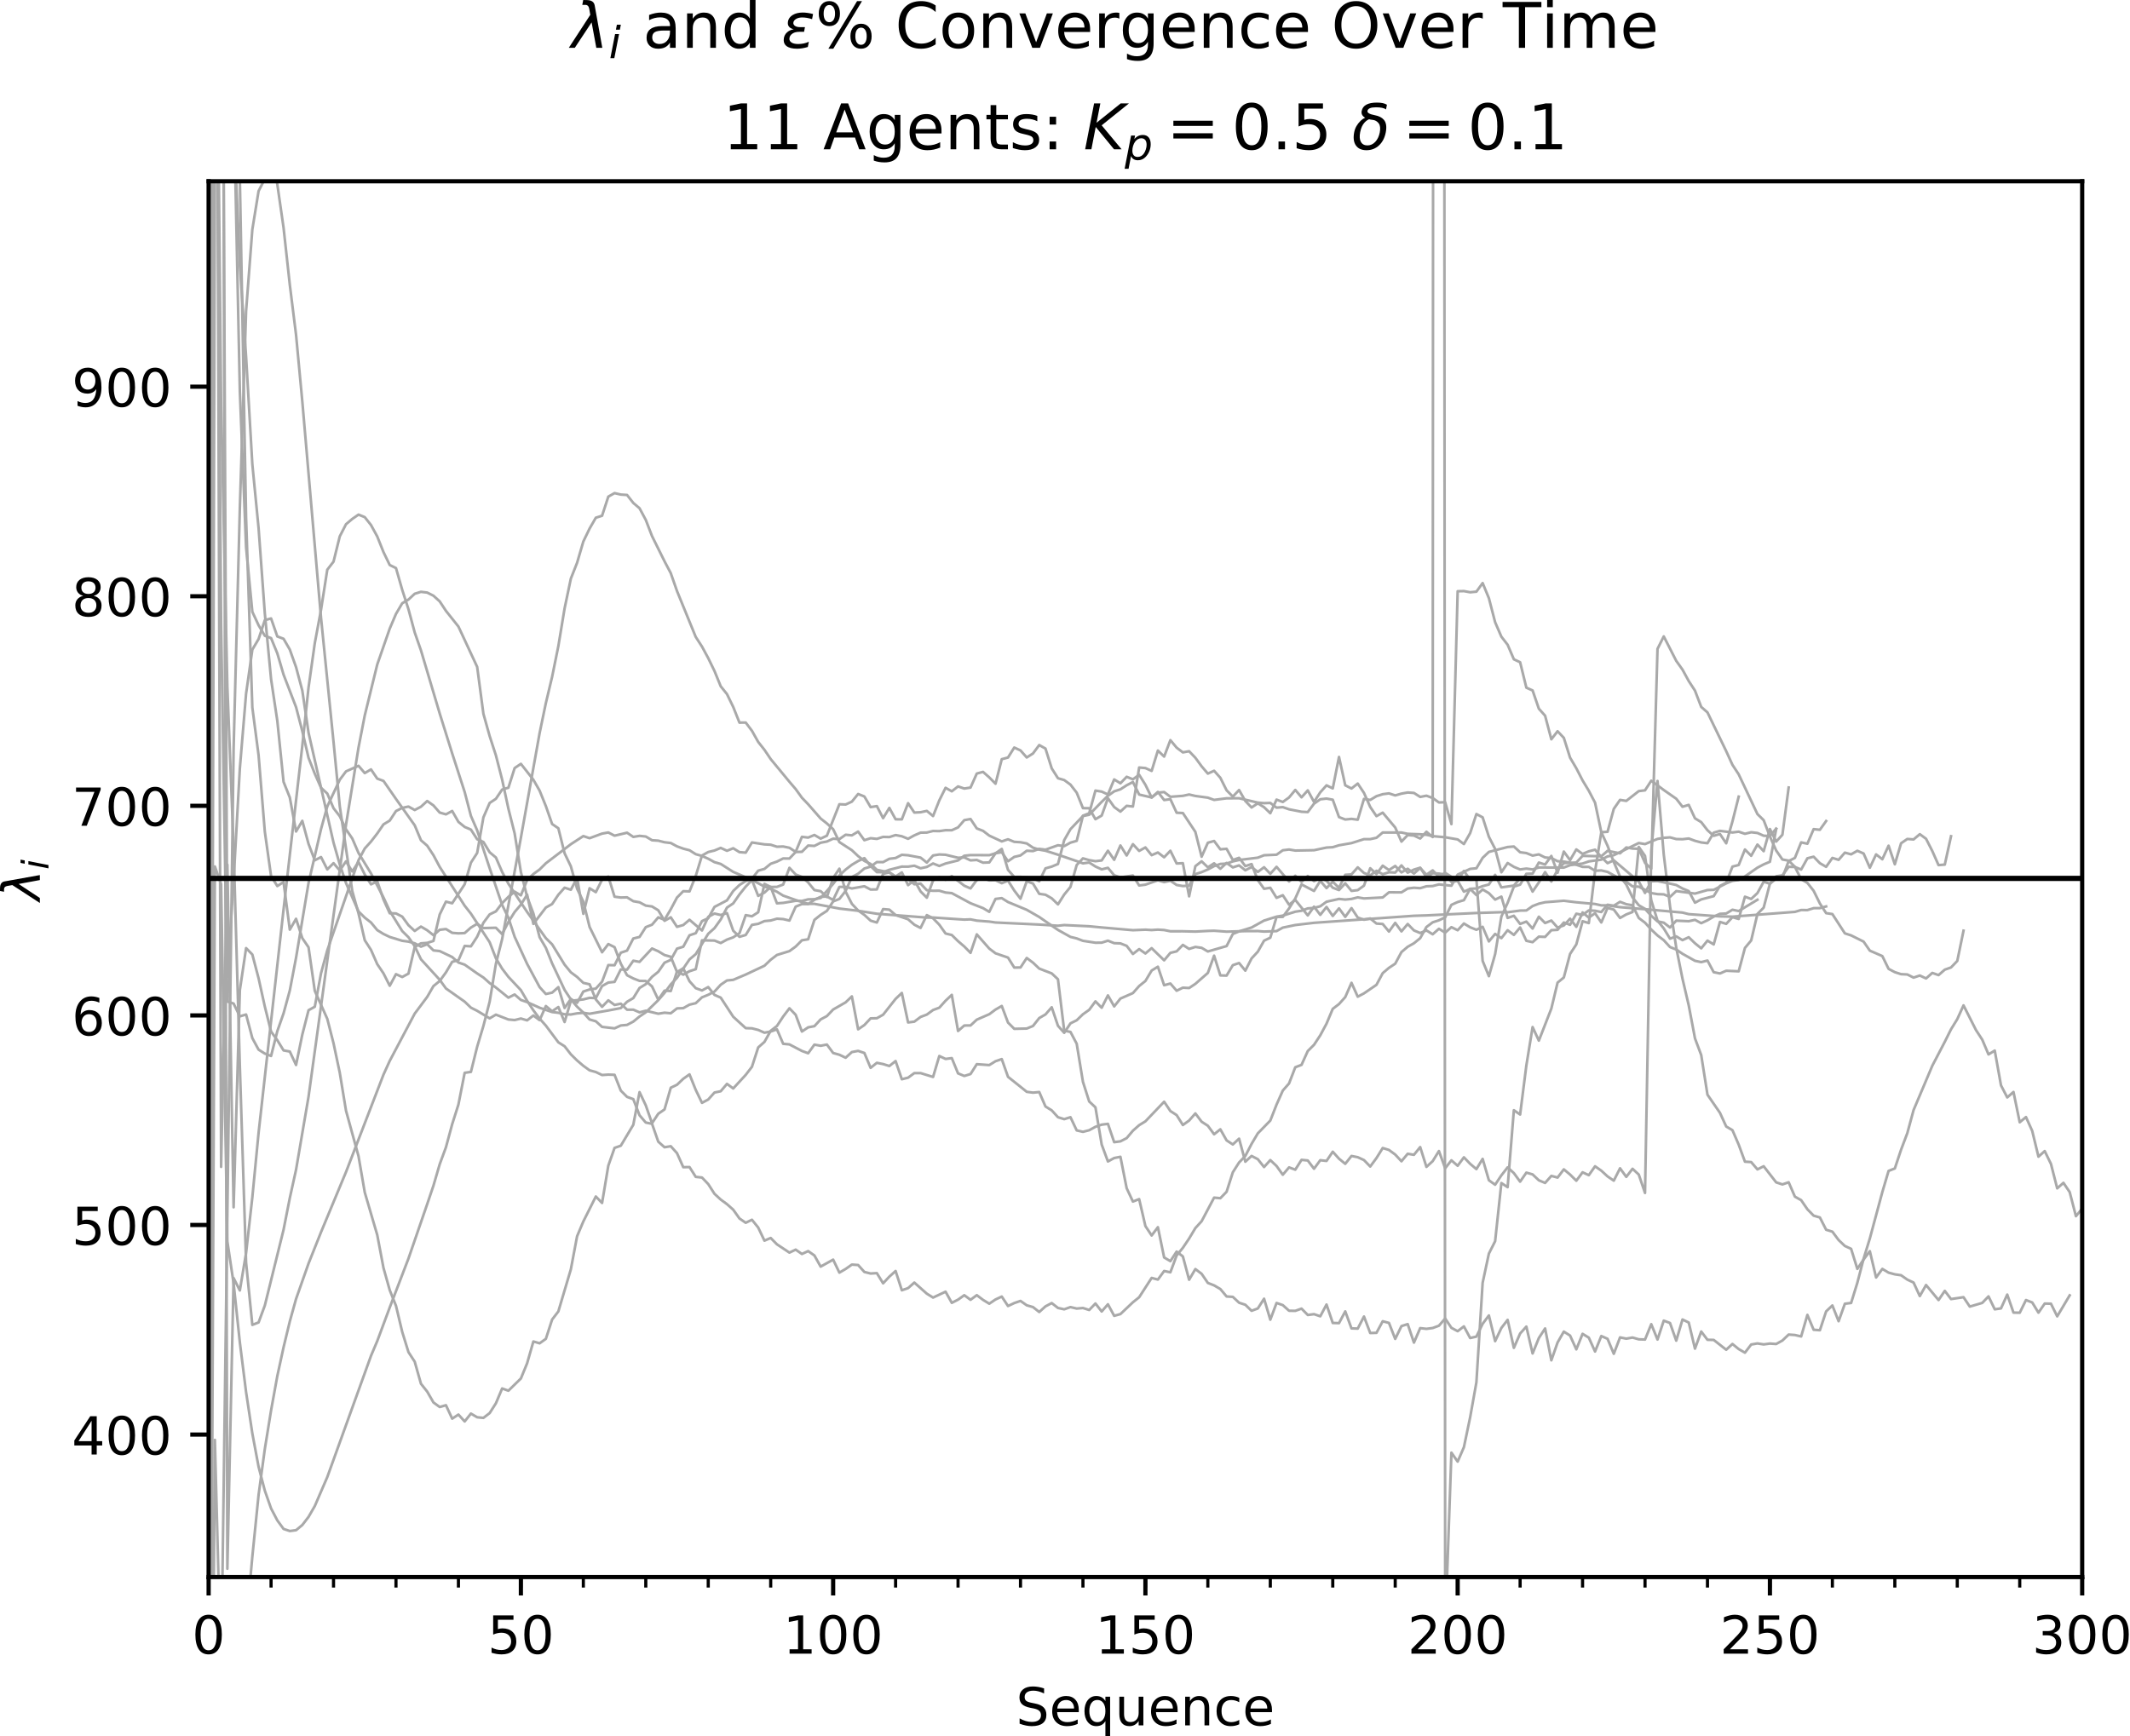 <?xml version="1.0" encoding="utf-8" standalone="no"?>
<!DOCTYPE svg PUBLIC "-//W3C//DTD SVG 1.1//EN"
  "http://www.w3.org/Graphics/SVG/1.1/DTD/svg11.dtd">
<!-- Created with matplotlib (http://matplotlib.org/) -->
<svg height="331pt" version="1.1" viewBox="0 0 406 331" width="406pt" xmlns="http://www.w3.org/2000/svg" xmlns:xlink="http://www.w3.org/1999/xlink">
 <defs>
  <style type="text/css">
*{stroke-linecap:butt;stroke-linejoin:round;}
  </style>
 </defs>
 <g id="figure_1">
  <g id="patch_1">
   <path d="M 0 331.028 
L 406.429 331.028 
L 406.429 0 
L 0 0 
z
" style="fill:#ffffff;"/>
  </g>
  <g id="axes_1">
   <g id="patch_2">
    <path d="M 39.766 300.672 
L 396.886 300.672 
L 396.886 34.56 
L 39.766 34.56 
z
" style="fill:#ffffff;"/>
   </g>
   <g id="matplotlib.axis_1">
    <g id="xtick_1">
     <g id="line2d_1">
      <defs>
       <path d="M 0 0 
L 0 3.5 
" id="m5f3f3f4ed8" style="stroke:#000000;stroke-width:0.8;"/>
      </defs>
      <g>
       <use style="stroke:#000000;stroke-width:0.8;" x="39.766" xlink:href="#m5f3f3f4ed8" y="300.672"/>
      </g>
     </g>
     <g id="text_1">
      <!-- 0 -->
      <defs>
       <path d="M 31.781 66.406 
Q 24.172 66.406 20.328 58.906 
Q 16.5 51.422 16.5 36.375 
Q 16.5 21.391 20.328 13.891 
Q 24.172 6.391 31.781 6.391 
Q 39.453 6.391 43.281 13.891 
Q 47.125 21.391 47.125 36.375 
Q 47.125 51.422 43.281 58.906 
Q 39.453 66.406 31.781 66.406 
z
M 31.781 74.219 
Q 44.047 74.219 50.516 64.516 
Q 56.984 54.828 56.984 36.375 
Q 56.984 17.969 50.516 8.266 
Q 44.047 -1.422 31.781 -1.422 
Q 19.531 -1.422 13.062 8.266 
Q 6.594 17.969 6.594 36.375 
Q 6.594 54.828 13.062 64.516 
Q 19.531 74.219 31.781 74.219 
z
" id="DejaVuSans-30"/>
      </defs>
      <g transform="translate(36.584 315.27)scale(0.1 -0.1)">
       <use xlink:href="#DejaVuSans-30"/>
      </g>
     </g>
    </g>
    <g id="xtick_2">
     <g id="line2d_2">
      <g>
       <use style="stroke:#000000;stroke-width:0.8;" x="99.286" xlink:href="#m5f3f3f4ed8" y="300.672"/>
      </g>
     </g>
     <g id="text_2">
      <!-- 50 -->
      <defs>
       <path d="M 10.797 72.906 
L 49.516 72.906 
L 49.516 64.594 
L 19.828 64.594 
L 19.828 46.734 
Q 21.969 47.469 24.109 47.828 
Q 26.266 48.188 28.422 48.188 
Q 40.625 48.188 47.75 41.5 
Q 54.891 34.812 54.891 23.391 
Q 54.891 11.625 47.562 5.094 
Q 40.234 -1.422 26.906 -1.422 
Q 22.312 -1.422 17.547 -0.641 
Q 12.797 0.141 7.719 1.703 
L 7.719 11.625 
Q 12.109 9.234 16.797 8.062 
Q 21.484 6.891 26.703 6.891 
Q 35.156 6.891 40.078 11.328 
Q 45.016 15.766 45.016 23.391 
Q 45.016 31 40.078 35.438 
Q 35.156 39.891 26.703 39.891 
Q 22.75 39.891 18.812 39.016 
Q 14.891 38.141 10.797 36.281 
z
" id="DejaVuSans-35"/>
      </defs>
      <g transform="translate(92.923 315.27)scale(0.1 -0.1)">
       <use xlink:href="#DejaVuSans-35"/>
       <use x="63.623" xlink:href="#DejaVuSans-30"/>
      </g>
     </g>
    </g>
    <g id="xtick_3">
     <g id="line2d_3">
      <g>
       <use style="stroke:#000000;stroke-width:0.8;" x="158.806" xlink:href="#m5f3f3f4ed8" y="300.672"/>
      </g>
     </g>
     <g id="text_3">
      <!-- 100 -->
      <defs>
       <path d="M 12.406 8.297 
L 28.516 8.297 
L 28.516 63.922 
L 10.984 60.406 
L 10.984 69.391 
L 28.422 72.906 
L 38.281 72.906 
L 38.281 8.297 
L 54.391 8.297 
L 54.391 0 
L 12.406 0 
z
" id="DejaVuSans-31"/>
      </defs>
      <g transform="translate(149.262 315.27)scale(0.1 -0.1)">
       <use xlink:href="#DejaVuSans-31"/>
       <use x="63.623" xlink:href="#DejaVuSans-30"/>
       <use x="127.246" xlink:href="#DejaVuSans-30"/>
      </g>
     </g>
    </g>
    <g id="xtick_4">
     <g id="line2d_4">
      <g>
       <use style="stroke:#000000;stroke-width:0.8;" x="218.326" xlink:href="#m5f3f3f4ed8" y="300.672"/>
      </g>
     </g>
     <g id="text_4">
      <!-- 150 -->
      <g transform="translate(208.782 315.27)scale(0.1 -0.1)">
       <use xlink:href="#DejaVuSans-31"/>
       <use x="63.623" xlink:href="#DejaVuSans-35"/>
       <use x="127.246" xlink:href="#DejaVuSans-30"/>
      </g>
     </g>
    </g>
    <g id="xtick_5">
     <g id="line2d_5">
      <g>
       <use style="stroke:#000000;stroke-width:0.8;" x="277.846" xlink:href="#m5f3f3f4ed8" y="300.672"/>
      </g>
     </g>
     <g id="text_5">
      <!-- 200 -->
      <defs>
       <path d="M 19.188 8.297 
L 53.609 8.297 
L 53.609 0 
L 7.328 0 
L 7.328 8.297 
Q 12.938 14.109 22.625 23.891 
Q 32.328 33.688 34.812 36.531 
Q 39.547 41.844 41.422 45.531 
Q 43.312 49.219 43.312 52.781 
Q 43.312 58.594 39.234 62.25 
Q 35.156 65.922 28.609 65.922 
Q 23.969 65.922 18.812 64.312 
Q 13.672 62.703 7.812 59.422 
L 7.812 69.391 
Q 13.766 71.781 18.938 73 
Q 24.125 74.219 28.422 74.219 
Q 39.75 74.219 46.484 68.547 
Q 53.219 62.891 53.219 53.422 
Q 53.219 48.922 51.531 44.891 
Q 49.859 40.875 45.406 35.406 
Q 44.188 33.984 37.641 27.219 
Q 31.109 20.453 19.188 8.297 
z
" id="DejaVuSans-32"/>
      </defs>
      <g transform="translate(268.302 315.27)scale(0.1 -0.1)">
       <use xlink:href="#DejaVuSans-32"/>
       <use x="63.623" xlink:href="#DejaVuSans-30"/>
       <use x="127.246" xlink:href="#DejaVuSans-30"/>
      </g>
     </g>
    </g>
    <g id="xtick_6">
     <g id="line2d_6">
      <g>
       <use style="stroke:#000000;stroke-width:0.8;" x="337.366" xlink:href="#m5f3f3f4ed8" y="300.672"/>
      </g>
     </g>
     <g id="text_6">
      <!-- 250 -->
      <g transform="translate(327.822 315.27)scale(0.1 -0.1)">
       <use xlink:href="#DejaVuSans-32"/>
       <use x="63.623" xlink:href="#DejaVuSans-35"/>
       <use x="127.246" xlink:href="#DejaVuSans-30"/>
      </g>
     </g>
    </g>
    <g id="xtick_7">
     <g id="line2d_7">
      <g>
       <use style="stroke:#000000;stroke-width:0.8;" x="396.886" xlink:href="#m5f3f3f4ed8" y="300.672"/>
      </g>
     </g>
     <g id="text_7">
      <!-- 300 -->
      <defs>
       <path d="M 40.578 39.312 
Q 47.656 37.797 51.625 33 
Q 55.609 28.219 55.609 21.188 
Q 55.609 10.406 48.188 4.484 
Q 40.766 -1.422 27.094 -1.422 
Q 22.516 -1.422 17.656 -0.516 
Q 12.797 0.391 7.625 2.203 
L 7.625 11.719 
Q 11.719 9.328 16.594 8.109 
Q 21.484 6.891 26.812 6.891 
Q 36.078 6.891 40.938 10.547 
Q 45.797 14.203 45.797 21.188 
Q 45.797 27.641 41.281 31.266 
Q 36.766 34.906 28.719 34.906 
L 20.219 34.906 
L 20.219 43.016 
L 29.109 43.016 
Q 36.375 43.016 40.234 45.922 
Q 44.094 48.828 44.094 54.297 
Q 44.094 59.906 40.109 62.906 
Q 36.141 65.922 28.719 65.922 
Q 24.656 65.922 20.016 65.031 
Q 15.375 64.156 9.812 62.312 
L 9.812 71.094 
Q 15.438 72.656 20.344 73.438 
Q 25.25 74.219 29.594 74.219 
Q 40.828 74.219 47.359 69.109 
Q 53.906 64.016 53.906 55.328 
Q 53.906 49.266 50.438 45.094 
Q 46.969 40.922 40.578 39.312 
z
" id="DejaVuSans-33"/>
      </defs>
      <g transform="translate(387.342 315.27)scale(0.1 -0.1)">
       <use xlink:href="#DejaVuSans-33"/>
       <use x="63.623" xlink:href="#DejaVuSans-30"/>
       <use x="127.246" xlink:href="#DejaVuSans-30"/>
      </g>
     </g>
    </g>
    <g id="xtick_8">
     <g id="line2d_8">
      <defs>
       <path d="M 0 0 
L 0 2 
" id="m0d8bbcd777" style="stroke:#000000;stroke-width:0.6;"/>
      </defs>
      <g>
       <use style="stroke:#000000;stroke-width:0.6;" x="39.766" xlink:href="#m0d8bbcd777" y="300.672"/>
      </g>
     </g>
    </g>
    <g id="xtick_9">
     <g id="line2d_9">
      <g>
       <use style="stroke:#000000;stroke-width:0.6;" x="51.67" xlink:href="#m0d8bbcd777" y="300.672"/>
      </g>
     </g>
    </g>
    <g id="xtick_10">
     <g id="line2d_10">
      <g>
       <use style="stroke:#000000;stroke-width:0.6;" x="63.574" xlink:href="#m0d8bbcd777" y="300.672"/>
      </g>
     </g>
    </g>
    <g id="xtick_11">
     <g id="line2d_11">
      <g>
       <use style="stroke:#000000;stroke-width:0.6;" x="75.478" xlink:href="#m0d8bbcd777" y="300.672"/>
      </g>
     </g>
    </g>
    <g id="xtick_12">
     <g id="line2d_12">
      <g>
       <use style="stroke:#000000;stroke-width:0.6;" x="87.382" xlink:href="#m0d8bbcd777" y="300.672"/>
      </g>
     </g>
    </g>
    <g id="xtick_13">
     <g id="line2d_13">
      <g>
       <use style="stroke:#000000;stroke-width:0.6;" x="99.286" xlink:href="#m0d8bbcd777" y="300.672"/>
      </g>
     </g>
    </g>
    <g id="xtick_14">
     <g id="line2d_14">
      <g>
       <use style="stroke:#000000;stroke-width:0.6;" x="111.19" xlink:href="#m0d8bbcd777" y="300.672"/>
      </g>
     </g>
    </g>
    <g id="xtick_15">
     <g id="line2d_15">
      <g>
       <use style="stroke:#000000;stroke-width:0.6;" x="123.094" xlink:href="#m0d8bbcd777" y="300.672"/>
      </g>
     </g>
    </g>
    <g id="xtick_16">
     <g id="line2d_16">
      <g>
       <use style="stroke:#000000;stroke-width:0.6;" x="134.998" xlink:href="#m0d8bbcd777" y="300.672"/>
      </g>
     </g>
    </g>
    <g id="xtick_17">
     <g id="line2d_17">
      <g>
       <use style="stroke:#000000;stroke-width:0.6;" x="146.902" xlink:href="#m0d8bbcd777" y="300.672"/>
      </g>
     </g>
    </g>
    <g id="xtick_18">
     <g id="line2d_18">
      <g>
       <use style="stroke:#000000;stroke-width:0.6;" x="158.806" xlink:href="#m0d8bbcd777" y="300.672"/>
      </g>
     </g>
    </g>
    <g id="xtick_19">
     <g id="line2d_19">
      <g>
       <use style="stroke:#000000;stroke-width:0.6;" x="170.71" xlink:href="#m0d8bbcd777" y="300.672"/>
      </g>
     </g>
    </g>
    <g id="xtick_20">
     <g id="line2d_20">
      <g>
       <use style="stroke:#000000;stroke-width:0.6;" x="182.614" xlink:href="#m0d8bbcd777" y="300.672"/>
      </g>
     </g>
    </g>
    <g id="xtick_21">
     <g id="line2d_21">
      <g>
       <use style="stroke:#000000;stroke-width:0.6;" x="194.518" xlink:href="#m0d8bbcd777" y="300.672"/>
      </g>
     </g>
    </g>
    <g id="xtick_22">
     <g id="line2d_22">
      <g>
       <use style="stroke:#000000;stroke-width:0.6;" x="206.422" xlink:href="#m0d8bbcd777" y="300.672"/>
      </g>
     </g>
    </g>
    <g id="xtick_23">
     <g id="line2d_23">
      <g>
       <use style="stroke:#000000;stroke-width:0.6;" x="218.326" xlink:href="#m0d8bbcd777" y="300.672"/>
      </g>
     </g>
    </g>
    <g id="xtick_24">
     <g id="line2d_24">
      <g>
       <use style="stroke:#000000;stroke-width:0.6;" x="230.23" xlink:href="#m0d8bbcd777" y="300.672"/>
      </g>
     </g>
    </g>
    <g id="xtick_25">
     <g id="line2d_25">
      <g>
       <use style="stroke:#000000;stroke-width:0.6;" x="242.134" xlink:href="#m0d8bbcd777" y="300.672"/>
      </g>
     </g>
    </g>
    <g id="xtick_26">
     <g id="line2d_26">
      <g>
       <use style="stroke:#000000;stroke-width:0.6;" x="254.038" xlink:href="#m0d8bbcd777" y="300.672"/>
      </g>
     </g>
    </g>
    <g id="xtick_27">
     <g id="line2d_27">
      <g>
       <use style="stroke:#000000;stroke-width:0.6;" x="265.942" xlink:href="#m0d8bbcd777" y="300.672"/>
      </g>
     </g>
    </g>
    <g id="xtick_28">
     <g id="line2d_28">
      <g>
       <use style="stroke:#000000;stroke-width:0.6;" x="277.846" xlink:href="#m0d8bbcd777" y="300.672"/>
      </g>
     </g>
    </g>
    <g id="xtick_29">
     <g id="line2d_29">
      <g>
       <use style="stroke:#000000;stroke-width:0.6;" x="289.75" xlink:href="#m0d8bbcd777" y="300.672"/>
      </g>
     </g>
    </g>
    <g id="xtick_30">
     <g id="line2d_30">
      <g>
       <use style="stroke:#000000;stroke-width:0.6;" x="301.654" xlink:href="#m0d8bbcd777" y="300.672"/>
      </g>
     </g>
    </g>
    <g id="xtick_31">
     <g id="line2d_31">
      <g>
       <use style="stroke:#000000;stroke-width:0.6;" x="313.558" xlink:href="#m0d8bbcd777" y="300.672"/>
      </g>
     </g>
    </g>
    <g id="xtick_32">
     <g id="line2d_32">
      <g>
       <use style="stroke:#000000;stroke-width:0.6;" x="325.462" xlink:href="#m0d8bbcd777" y="300.672"/>
      </g>
     </g>
    </g>
    <g id="xtick_33">
     <g id="line2d_33">
      <g>
       <use style="stroke:#000000;stroke-width:0.6;" x="337.366" xlink:href="#m0d8bbcd777" y="300.672"/>
      </g>
     </g>
    </g>
    <g id="xtick_34">
     <g id="line2d_34">
      <g>
       <use style="stroke:#000000;stroke-width:0.6;" x="349.27" xlink:href="#m0d8bbcd777" y="300.672"/>
      </g>
     </g>
    </g>
    <g id="xtick_35">
     <g id="line2d_35">
      <g>
       <use style="stroke:#000000;stroke-width:0.6;" x="361.174" xlink:href="#m0d8bbcd777" y="300.672"/>
      </g>
     </g>
    </g>
    <g id="xtick_36">
     <g id="line2d_36">
      <g>
       <use style="stroke:#000000;stroke-width:0.6;" x="373.078" xlink:href="#m0d8bbcd777" y="300.672"/>
      </g>
     </g>
    </g>
    <g id="xtick_37">
     <g id="line2d_37">
      <g>
       <use style="stroke:#000000;stroke-width:0.6;" x="384.982" xlink:href="#m0d8bbcd777" y="300.672"/>
      </g>
     </g>
    </g>
    <g id="xtick_38">
     <g id="line2d_38">
      <g>
       <use style="stroke:#000000;stroke-width:0.6;" x="396.886" xlink:href="#m0d8bbcd777" y="300.672"/>
      </g>
     </g>
    </g>
    <g id="text_8">
     <!-- Sequence -->
     <defs>
      <path d="M 53.516 70.516 
L 53.516 60.891 
Q 47.906 63.578 42.922 64.891 
Q 37.938 66.219 33.297 66.219 
Q 25.25 66.219 20.875 63.094 
Q 16.5 59.969 16.5 54.203 
Q 16.5 49.359 19.406 46.891 
Q 22.312 44.438 30.422 42.922 
L 36.375 41.703 
Q 47.406 39.594 52.656 34.297 
Q 57.906 29 57.906 20.125 
Q 57.906 9.516 50.797 4.047 
Q 43.703 -1.422 29.984 -1.422 
Q 24.812 -1.422 18.969 -0.25 
Q 13.141 0.922 6.891 3.219 
L 6.891 13.375 
Q 12.891 10.016 18.656 8.297 
Q 24.422 6.594 29.984 6.594 
Q 38.422 6.594 43.016 9.906 
Q 47.609 13.234 47.609 19.391 
Q 47.609 24.75 44.312 27.781 
Q 41.016 30.812 33.5 32.328 
L 27.484 33.5 
Q 16.453 35.688 11.516 40.375 
Q 6.594 45.062 6.594 53.422 
Q 6.594 63.094 13.406 68.656 
Q 20.219 74.219 32.172 74.219 
Q 37.312 74.219 42.625 73.281 
Q 47.953 72.359 53.516 70.516 
z
" id="DejaVuSans-53"/>
      <path d="M 56.203 29.594 
L 56.203 25.203 
L 14.891 25.203 
Q 15.484 15.922 20.484 11.062 
Q 25.484 6.203 34.422 6.203 
Q 39.594 6.203 44.453 7.469 
Q 49.312 8.734 54.109 11.281 
L 54.109 2.781 
Q 49.266 0.734 44.188 -0.344 
Q 39.109 -1.422 33.891 -1.422 
Q 20.797 -1.422 13.156 6.188 
Q 5.516 13.812 5.516 26.812 
Q 5.516 40.234 12.766 48.109 
Q 20.016 56 32.328 56 
Q 43.359 56 49.781 48.891 
Q 56.203 41.797 56.203 29.594 
z
M 47.219 32.234 
Q 47.125 39.594 43.094 43.984 
Q 39.062 48.391 32.422 48.391 
Q 24.906 48.391 20.391 44.141 
Q 15.875 39.891 15.188 32.172 
z
" id="DejaVuSans-65"/>
      <path d="M 14.797 27.297 
Q 14.797 17.391 18.875 11.75 
Q 22.953 6.109 30.078 6.109 
Q 37.203 6.109 41.297 11.75 
Q 45.406 17.391 45.406 27.297 
Q 45.406 37.203 41.297 42.844 
Q 37.203 48.484 30.078 48.484 
Q 22.953 48.484 18.875 42.844 
Q 14.797 37.203 14.797 27.297 
z
M 45.406 8.203 
Q 42.578 3.328 38.25 0.953 
Q 33.938 -1.422 27.875 -1.422 
Q 17.969 -1.422 11.734 6.484 
Q 5.516 14.406 5.516 27.297 
Q 5.516 40.188 11.734 48.094 
Q 17.969 56 27.875 56 
Q 33.938 56 38.25 53.625 
Q 42.578 51.266 45.406 46.391 
L 45.406 54.688 
L 54.391 54.688 
L 54.391 -20.797 
L 45.406 -20.797 
z
" id="DejaVuSans-71"/>
      <path d="M 8.5 21.578 
L 8.5 54.688 
L 17.484 54.688 
L 17.484 21.922 
Q 17.484 14.156 20.5 10.266 
Q 23.531 6.391 29.594 6.391 
Q 36.859 6.391 41.078 11.031 
Q 45.312 15.672 45.312 23.688 
L 45.312 54.688 
L 54.297 54.688 
L 54.297 0 
L 45.312 0 
L 45.312 8.406 
Q 42.047 3.422 37.719 1 
Q 33.406 -1.422 27.688 -1.422 
Q 18.266 -1.422 13.375 4.438 
Q 8.5 10.297 8.5 21.578 
z
M 31.109 56 
z
" id="DejaVuSans-75"/>
      <path d="M 54.891 33.016 
L 54.891 0 
L 45.906 0 
L 45.906 32.719 
Q 45.906 40.484 42.875 44.328 
Q 39.844 48.188 33.797 48.188 
Q 26.516 48.188 22.312 43.547 
Q 18.109 38.922 18.109 30.906 
L 18.109 0 
L 9.078 0 
L 9.078 54.688 
L 18.109 54.688 
L 18.109 46.188 
Q 21.344 51.125 25.703 53.562 
Q 30.078 56 35.797 56 
Q 45.219 56 50.047 50.172 
Q 54.891 44.344 54.891 33.016 
z
" id="DejaVuSans-6e"/>
      <path d="M 48.781 52.594 
L 48.781 44.188 
Q 44.969 46.297 41.141 47.344 
Q 37.312 48.391 33.406 48.391 
Q 24.656 48.391 19.812 42.844 
Q 14.984 37.312 14.984 27.297 
Q 14.984 17.281 19.812 11.734 
Q 24.656 6.203 33.406 6.203 
Q 37.312 6.203 41.141 7.25 
Q 44.969 8.297 48.781 10.406 
L 48.781 2.094 
Q 45.016 0.344 40.984 -0.531 
Q 36.969 -1.422 32.422 -1.422 
Q 20.062 -1.422 12.781 6.344 
Q 5.516 14.109 5.516 27.297 
Q 5.516 40.672 12.859 48.328 
Q 20.219 56 33.016 56 
Q 37.156 56 41.109 55.141 
Q 45.062 54.297 48.781 52.594 
z
" id="DejaVuSans-63"/>
     </defs>
     <g transform="translate(193.661 328.949)scale(0.1 -0.1)">
      <use xlink:href="#DejaVuSans-53"/>
      <use x="63.477" xlink:href="#DejaVuSans-65"/>
      <use x="125" xlink:href="#DejaVuSans-71"/>
      <use x="188.477" xlink:href="#DejaVuSans-75"/>
      <use x="251.855" xlink:href="#DejaVuSans-65"/>
      <use x="313.379" xlink:href="#DejaVuSans-6e"/>
      <use x="376.758" xlink:href="#DejaVuSans-63"/>
      <use x="431.738" xlink:href="#DejaVuSans-65"/>
     </g>
    </g>
   </g>
   <g id="matplotlib.axis_2">
    <g id="ytick_1">
     <g id="line2d_39">
      <defs>
       <path d="M 0 0 
L -3.5 0 
" id="m3bb8684ce1" style="stroke:#000000;stroke-width:0.8;"/>
      </defs>
      <g>
       <use style="stroke:#000000;stroke-width:0.8;" x="39.766" xlink:href="#m3bb8684ce1" y="273.501"/>
      </g>
     </g>
     <g id="text_9">
      <!-- 400 -->
      <defs>
       <path d="M 37.797 64.312 
L 12.891 25.391 
L 37.797 25.391 
z
M 35.203 72.906 
L 47.609 72.906 
L 47.609 25.391 
L 58.016 25.391 
L 58.016 17.188 
L 47.609 17.188 
L 47.609 0 
L 37.797 0 
L 37.797 17.188 
L 4.891 17.188 
L 4.891 26.703 
z
" id="DejaVuSans-34"/>
      </defs>
      <g transform="translate(13.678 277.301)scale(0.1 -0.1)">
       <use xlink:href="#DejaVuSans-34"/>
       <use x="63.623" xlink:href="#DejaVuSans-30"/>
       <use x="127.246" xlink:href="#DejaVuSans-30"/>
      </g>
     </g>
    </g>
    <g id="ytick_2">
     <g id="line2d_40">
      <g>
       <use style="stroke:#000000;stroke-width:0.8;" x="39.766" xlink:href="#m3bb8684ce1" y="233.545"/>
      </g>
     </g>
     <g id="text_10">
      <!-- 500 -->
      <g transform="translate(13.678 237.344)scale(0.1 -0.1)">
       <use xlink:href="#DejaVuSans-35"/>
       <use x="63.623" xlink:href="#DejaVuSans-30"/>
       <use x="127.246" xlink:href="#DejaVuSans-30"/>
      </g>
     </g>
    </g>
    <g id="ytick_3">
     <g id="line2d_41">
      <g>
       <use style="stroke:#000000;stroke-width:0.8;" x="39.766" xlink:href="#m3bb8684ce1" y="193.588"/>
      </g>
     </g>
     <g id="text_11">
      <!-- 600 -->
      <defs>
       <path d="M 33.016 40.375 
Q 26.375 40.375 22.484 35.828 
Q 18.609 31.297 18.609 23.391 
Q 18.609 15.531 22.484 10.953 
Q 26.375 6.391 33.016 6.391 
Q 39.656 6.391 43.531 10.953 
Q 47.406 15.531 47.406 23.391 
Q 47.406 31.297 43.531 35.828 
Q 39.656 40.375 33.016 40.375 
z
M 52.594 71.297 
L 52.594 62.312 
Q 48.875 64.062 45.094 64.984 
Q 41.312 65.922 37.594 65.922 
Q 27.828 65.922 22.672 59.328 
Q 17.531 52.734 16.797 39.406 
Q 19.672 43.656 24.016 45.922 
Q 28.375 48.188 33.594 48.188 
Q 44.578 48.188 50.953 41.516 
Q 57.328 34.859 57.328 23.391 
Q 57.328 12.156 50.688 5.359 
Q 44.047 -1.422 33.016 -1.422 
Q 20.359 -1.422 13.672 8.266 
Q 6.984 17.969 6.984 36.375 
Q 6.984 53.656 15.188 63.938 
Q 23.391 74.219 37.203 74.219 
Q 40.922 74.219 44.703 73.484 
Q 48.484 72.75 52.594 71.297 
z
" id="DejaVuSans-36"/>
      </defs>
      <g transform="translate(13.678 197.387)scale(0.1 -0.1)">
       <use xlink:href="#DejaVuSans-36"/>
       <use x="63.623" xlink:href="#DejaVuSans-30"/>
       <use x="127.246" xlink:href="#DejaVuSans-30"/>
      </g>
     </g>
    </g>
    <g id="ytick_4">
     <g id="line2d_42">
      <g>
       <use style="stroke:#000000;stroke-width:0.8;" x="39.766" xlink:href="#m3bb8684ce1" y="153.631"/>
      </g>
     </g>
     <g id="text_12">
      <!-- 700 -->
      <defs>
       <path d="M 8.203 72.906 
L 55.078 72.906 
L 55.078 68.703 
L 28.609 0 
L 18.312 0 
L 43.219 64.594 
L 8.203 64.594 
z
" id="DejaVuSans-37"/>
      </defs>
      <g transform="translate(13.678 157.43)scale(0.1 -0.1)">
       <use xlink:href="#DejaVuSans-37"/>
       <use x="63.623" xlink:href="#DejaVuSans-30"/>
       <use x="127.246" xlink:href="#DejaVuSans-30"/>
      </g>
     </g>
    </g>
    <g id="ytick_5">
     <g id="line2d_43">
      <g>
       <use style="stroke:#000000;stroke-width:0.8;" x="39.766" xlink:href="#m3bb8684ce1" y="113.674"/>
      </g>
     </g>
     <g id="text_13">
      <!-- 800 -->
      <defs>
       <path d="M 31.781 34.625 
Q 24.75 34.625 20.719 30.859 
Q 16.703 27.094 16.703 20.516 
Q 16.703 13.922 20.719 10.156 
Q 24.75 6.391 31.781 6.391 
Q 38.812 6.391 42.859 10.172 
Q 46.922 13.969 46.922 20.516 
Q 46.922 27.094 42.891 30.859 
Q 38.875 34.625 31.781 34.625 
z
M 21.922 38.812 
Q 15.578 40.375 12.031 44.719 
Q 8.5 49.078 8.5 55.328 
Q 8.5 64.062 14.719 69.141 
Q 20.953 74.219 31.781 74.219 
Q 42.672 74.219 48.875 69.141 
Q 55.078 64.062 55.078 55.328 
Q 55.078 49.078 51.531 44.719 
Q 48 40.375 41.703 38.812 
Q 48.828 37.156 52.797 32.312 
Q 56.781 27.484 56.781 20.516 
Q 56.781 9.906 50.312 4.234 
Q 43.844 -1.422 31.781 -1.422 
Q 19.734 -1.422 13.25 4.234 
Q 6.781 9.906 6.781 20.516 
Q 6.781 27.484 10.781 32.312 
Q 14.797 37.156 21.922 38.812 
z
M 18.312 54.391 
Q 18.312 48.734 21.844 45.562 
Q 25.391 42.391 31.781 42.391 
Q 38.141 42.391 41.719 45.562 
Q 45.312 48.734 45.312 54.391 
Q 45.312 60.062 41.719 63.234 
Q 38.141 66.406 31.781 66.406 
Q 25.391 66.406 21.844 63.234 
Q 18.312 60.062 18.312 54.391 
z
" id="DejaVuSans-38"/>
      </defs>
      <g transform="translate(13.678 117.474)scale(0.1 -0.1)">
       <use xlink:href="#DejaVuSans-38"/>
       <use x="63.623" xlink:href="#DejaVuSans-30"/>
       <use x="127.246" xlink:href="#DejaVuSans-30"/>
      </g>
     </g>
    </g>
    <g id="ytick_6">
     <g id="line2d_44">
      <g>
       <use style="stroke:#000000;stroke-width:0.8;" x="39.766" xlink:href="#m3bb8684ce1" y="73.718"/>
      </g>
     </g>
     <g id="text_14">
      <!-- 900 -->
      <defs>
       <path d="M 10.984 1.516 
L 10.984 10.5 
Q 14.703 8.734 18.5 7.812 
Q 22.312 6.891 25.984 6.891 
Q 35.75 6.891 40.891 13.453 
Q 46.047 20.016 46.781 33.406 
Q 43.953 29.203 39.594 26.953 
Q 35.25 24.703 29.984 24.703 
Q 19.047 24.703 12.672 31.312 
Q 6.297 37.938 6.297 49.422 
Q 6.297 60.641 12.938 67.422 
Q 19.578 74.219 30.609 74.219 
Q 43.266 74.219 49.922 64.516 
Q 56.594 54.828 56.594 36.375 
Q 56.594 19.141 48.406 8.859 
Q 40.234 -1.422 26.422 -1.422 
Q 22.703 -1.422 18.891 -0.688 
Q 15.094 0.047 10.984 1.516 
z
M 30.609 32.422 
Q 37.25 32.422 41.125 36.953 
Q 45.016 41.5 45.016 49.422 
Q 45.016 57.281 41.125 61.844 
Q 37.25 66.406 30.609 66.406 
Q 23.969 66.406 20.094 61.844 
Q 16.219 57.281 16.219 49.422 
Q 16.219 41.5 20.094 36.953 
Q 23.969 32.422 30.609 32.422 
z
" id="DejaVuSans-39"/>
      </defs>
      <g transform="translate(13.678 77.517)scale(0.1 -0.1)">
       <use xlink:href="#DejaVuSans-39"/>
       <use x="63.623" xlink:href="#DejaVuSans-30"/>
       <use x="127.246" xlink:href="#DejaVuSans-30"/>
      </g>
     </g>
    </g>
    <g id="text_15">
     <!-- $\lambda_i$ -->
     <defs>
      <path d="M 36.719 67.438 
L 48.828 0 
L 39.312 0 
L 31.844 40.438 
L 5.125 0 
L -4.391 0 
L 29.734 52.438 
L 28.031 62.109 
Q 26.953 68.266 21.734 68.266 
L 17.047 68.266 
L 18.5 75.984 
L 24.219 75.875 
Q 35.203 75.734 36.719 67.438 
z
" id="DejaVuSans-Oblique-3bb"/>
      <path d="M 18.312 75.984 
L 27.297 75.984 
L 25.094 64.594 
L 16.109 64.594 
z
M 14.203 54.688 
L 23.188 54.688 
L 12.5 0 
L 3.516 0 
z
" id="DejaVuSans-Oblique-69"/>
     </defs>
     <g transform="translate(7.598 171.716)rotate(-90)scale(0.1 -0.1)">
      <use transform="translate(0 0.016)" xlink:href="#DejaVuSans-Oblique-3bb"/>
      <use transform="translate(59.18 -16.391)scale(0.7)" xlink:href="#DejaVuSans-Oblique-69"/>
     </g>
    </g>
   </g>
   <g id="line2d_45">
    <path clip-path="url(#pbd590f0404)" d="M 39.984 332.028 
L 40.704 -1 
M 41.365 -1 
L 42.146 222.465 
L 43.337 164.852 
L 44.527 230.171 
L 45.718 188.764 
L 46.908 180.762 
L 48.098 181.978 
L 49.289 186.512 
L 50.479 191.908 
L 51.67 196.669 
L 52.86 198.317 
L 54.05 200.262 
L 55.241 200.477 
L 56.431 203.041 
L 57.622 197.249 
L 58.812 192.6 
L 60.002 191.937 
L 61.193 185.548 
L 62.383 181.185 
L 68.335 164.007 
L 69.526 161.77 
L 70.716 160.446 
L 71.906 158.908 
L 73.097 157.17 
L 74.287 156.448 
L 75.478 154.634 
L 76.668 154.029 
L 77.858 153.772 
L 79.049 154.43 
L 80.239 153.805 
L 81.43 152.715 
L 82.62 153.558 
L 83.81 154.918 
L 85.001 155.256 
L 86.191 154.616 
L 87.382 156.695 
L 88.572 157.658 
L 89.762 158.167 
L 90.953 160.008 
L 92.143 160.522 
L 93.334 162.488 
L 94.524 163.486 
L 95.714 166.242 
L 96.905 168.478 
L 100.476 173.868 
L 104.047 178.864 
L 105.238 180.039 
L 107.618 183.914 
L 108.809 185.371 
L 109.999 186.257 
L 111.19 187.386 
L 112.38 187.658 
L 113.57 190.538 
L 114.761 191.953 
L 115.951 190.714 
L 117.142 191.598 
L 118.332 191.355 
L 119.522 192.495 
L 120.713 192.496 
L 121.903 193.005 
L 123.094 192.697 
L 125.474 193.268 
L 126.665 193.076 
L 127.855 193.181 
L 129.046 192.251 
L 130.236 192.208 
L 131.426 191.539 
L 132.617 191.259 
L 133.807 190.143 
L 134.998 189.659 
L 136.188 189.038 
L 137.378 187.74 
L 138.569 186.927 
L 139.759 186.809 
L 142.14 185.799 
L 145.711 184.118 
L 146.902 182.979 
L 148.092 182.067 
L 150.473 181.333 
L 151.663 180.467 
L 152.854 179.269 
L 154.044 179.076 
L 155.234 175.379 
L 156.425 174.424 
L 157.615 173.663 
L 158.806 171.859 
L 159.996 171.385 
L 161.186 169.86 
L 162.377 167.207 
L 163.567 166.581 
L 164.758 165.584 
L 165.948 165.221 
L 167.138 164.354 
L 168.329 164.367 
L 169.519 163.732 
L 170.71 163.583 
L 171.9 162.97 
L 173.09 163.058 
L 175.471 163.506 
L 176.662 164.454 
L 177.852 163.096 
L 179.042 162.908 
L 180.233 162.962 
L 182.614 163.535 
L 183.804 163.469 
L 184.994 164.031 
L 186.185 163.95 
L 187.375 164.469 
L 188.566 164.424 
L 189.756 162.678 
L 190.946 161.855 
L 192.137 165.841 
L 193.327 167.189 
L 194.518 167.169 
L 196.898 167.417 
L 198.089 168.018 
L 199.279 165.556 
L 200.47 165.221 
L 201.66 164.724 
L 202.85 160.175 
L 204.041 158.085 
L 206.422 155.575 
L 207.612 155.335 
L 209.993 152.872 
L 211.183 151.719 
L 212.374 150.875 
L 213.564 150.484 
L 214.754 149.715 
L 215.945 149.098 
L 217.135 151.485 
L 219.516 152.037 
L 220.706 151.125 
L 221.897 151.006 
L 223.087 151.909 
L 225.468 151.73 
L 226.658 151.472 
L 227.849 151.752 
L 230.23 152.076 
L 231.42 152.503 
L 233.801 152.2 
L 236.182 152.189 
L 238.562 152.742 
L 239.753 153.018 
L 240.943 153.124 
L 242.134 153.078 
L 243.324 153.982 
L 244.514 153.883 
L 245.705 154.294 
L 248.086 154.763 
L 249.276 154.822 
L 250.466 153.222 
L 251.657 152.386 
L 252.847 152.251 
L 254.038 152.469 
L 255.228 155.777 
L 256.418 156.24 
L 257.609 156.122 
L 258.799 156.279 
L 259.99 152.312 
L 261.18 152.509 
L 262.37 151.792 
L 263.561 151.416 
L 264.751 151.258 
L 265.942 151.648 
L 267.132 151.307 
L 268.322 151.09 
L 269.513 151.176 
L 270.703 151.936 
L 271.894 151.701 
L 273.084 152.141 
L 274.274 152.989 
L 275.465 152.949 
L 276.655 157.115 
L 277.846 112.72 
L 279.036 112.694 
L 280.226 112.916 
L 281.417 112.801 
L 282.607 111.165 
L 283.798 114.043 
L 284.988 118.632 
L 286.178 121.384 
L 287.369 122.924 
L 288.559 125.698 
L 289.75 126.255 
L 290.94 131.105 
L 292.13 131.636 
L 293.321 135.118 
L 294.511 136.451 
L 295.702 140.946 
L 296.892 139.413 
L 298.082 140.675 
L 299.273 144.448 
L 300.463 146.471 
L 301.654 148.786 
L 302.844 150.761 
L 304.034 153.033 
L 305.225 158.665 
L 306.415 161.244 
L 307.606 164.353 
L 308.796 167.108 
L 309.986 168.641 
L 311.177 171.096 
L 312.367 172.589 
L 313.558 173.279 
L 314.748 174.597 
L 315.938 175.663 
L 317.129 175.905 
L 318.319 176.826 
L 319.51 175.528 
L 321.89 175.632 
L 323.081 175.368 
L 324.271 176.006 
L 325.462 175.455 
L 326.652 174.756 
L 327.842 174.222 
L 329.033 174.161 
L 330.223 173.445 
L 331.414 173.692 
L 334.985 171.541 
L 334.985 171.541 
" style="fill:none;stroke:#a9a9a9;stroke-linecap:square;stroke-width:0.5;"/>
   </g>
   <g id="line2d_46">
    <path clip-path="url(#pbd590f0404)" d="M 45.3 332.028 
L 45.718 325.631 
L 46.908 309.864 
L 48.098 296.779 
L 49.289 284.999 
L 50.479 276.243 
L 51.67 268.888 
L 52.86 262.335 
L 54.05 256.856 
L 55.241 251.928 
L 56.431 247.642 
L 58.812 240.88 
L 61.193 234.902 
L 65.954 223.44 
L 73.097 204.878 
L 74.287 202.255 
L 79.049 193.247 
L 81.43 190.058 
L 82.62 187.998 
L 83.81 187.028 
L 85.001 185.387 
L 86.191 183.371 
L 87.382 183.078 
L 88.572 180.342 
L 89.762 180.422 
L 90.953 178.585 
L 92.143 175.932 
L 93.334 174.332 
L 94.524 173.756 
L 95.714 172.193 
L 96.905 170.988 
L 98.095 169.997 
L 99.286 170.7 
L 100.476 167.771 
L 101.666 166.638 
L 102.857 165.767 
L 104.047 164.584 
L 107.618 161.866 
L 108.809 160.95 
L 111.19 159.401 
L 112.38 159.805 
L 114.761 158.928 
L 115.951 158.713 
L 117.142 159.324 
L 119.522 158.762 
L 120.713 159.556 
L 121.903 159.359 
L 123.094 159.484 
L 124.284 160.193 
L 125.474 160.275 
L 126.665 160.578 
L 127.855 160.718 
L 129.046 161.361 
L 130.236 161.797 
L 131.426 162.104 
L 132.617 162.851 
L 133.807 163.193 
L 134.998 163.719 
L 136.188 164.372 
L 137.378 164.715 
L 139.759 166.228 
L 143.33 167.755 
L 145.711 169.028 
L 146.902 169.457 
L 148.092 170.013 
L 149.282 170.752 
L 151.663 171.591 
L 154.044 172.321 
L 155.234 172.321 
L 157.615 172.766 
L 159.996 173.221 
L 163.567 173.639 
L 167.138 174.209 
L 176.662 174.941 
L 177.852 174.926 
L 183.804 175.327 
L 184.994 175.277 
L 186.185 175.52 
L 188.566 175.702 
L 189.756 175.876 
L 198.089 176.269 
L 201.66 176.495 
L 202.85 176.365 
L 207.612 176.595 
L 209.993 176.822 
L 215.945 177.344 
L 218.326 177.247 
L 219.516 177.316 
L 220.706 177.238 
L 221.897 177.313 
L 223.087 177.552 
L 225.468 177.551 
L 227.849 177.609 
L 230.23 177.483 
L 231.42 177.447 
L 233.801 177.621 
L 237.372 177.52 
L 239.753 177.507 
L 240.943 177.604 
L 243.324 177.518 
L 244.514 176.854 
L 246.895 176.358 
L 250.466 175.936 
L 269.513 174.597 
L 271.894 174.523 
L 274.274 174.405 
L 281.417 174.067 
L 286.178 173.913 
L 287.369 173.92 
L 289.75 173.602 
L 290.94 173.584 
L 292.13 172.742 
L 293.321 172.287 
L 294.511 172.013 
L 298.082 171.731 
L 300.463 172.023 
L 304.034 172.347 
L 305.225 172.612 
L 306.415 172.61 
L 308.796 172.954 
L 313.558 173.339 
L 320.7 173.984 
L 321.89 174.284 
L 327.842 174.709 
L 330.223 174.763 
L 342.127 173.849 
L 343.318 173.496 
L 344.508 173.509 
L 345.698 173.145 
L 346.889 173.134 
L 348.079 172.812 
L 348.079 172.812 
" style="fill:none;stroke:#a9a9a9;stroke-linecap:square;stroke-width:0.5;"/>
   </g>
   <g id="line2d_47">
    <path clip-path="url(#pbd590f0404)" d="M 39.807 332.028 
L 39.942 -1 
M 42.532 -1 
L 43.337 299.083 
L 44.527 243.663 
L 45.718 246.023 
L 46.908 238.87 
L 48.098 228.272 
L 49.289 215.976 
L 54.05 173.378 
L 57.622 142.188 
L 58.812 131.059 
L 60.002 122.63 
L 61.193 116.24 
L 62.383 108.62 
L 63.574 107.076 
L 64.764 102.257 
L 65.954 99.944 
L 67.145 98.936 
L 68.335 98.113 
L 69.526 98.593 
L 70.716 100.099 
L 71.906 102.276 
L 73.097 105.259 
L 74.287 107.721 
L 75.478 108.304 
L 76.668 112.453 
L 77.858 116.153 
L 79.049 120.582 
L 80.239 123.992 
L 83.81 136.015 
L 86.191 143.637 
L 88.572 150.998 
L 89.762 155.553 
L 90.953 158.309 
L 93.334 165.52 
L 95.714 172.523 
L 96.905 174.978 
L 98.095 178.598 
L 100.476 183.768 
L 102.857 188.197 
L 104.047 189.508 
L 105.238 189.252 
L 106.428 188.203 
L 107.618 192.176 
L 108.809 190.456 
L 109.999 191.189 
L 111.19 189.036 
L 112.38 188.644 
L 113.57 188.481 
L 114.761 187.152 
L 115.951 183.995 
L 117.142 184.023 
L 118.332 181.636 
L 119.522 181.233 
L 120.713 178.926 
L 121.903 178.63 
L 123.094 176.76 
L 124.284 176.295 
L 125.474 174.895 
L 126.665 175.361 
L 127.855 173.353 
L 129.046 171.117 
L 130.236 169.908 
L 131.426 169.947 
L 132.617 166.992 
L 133.807 163.109 
L 134.998 162.438 
L 136.188 162.153 
L 137.378 161.655 
L 138.569 162.202 
L 139.759 161.723 
L 140.95 162.463 
L 142.14 162.557 
L 143.33 160.617 
L 145.711 160.982 
L 146.902 161.049 
L 148.092 161.429 
L 149.282 161.387 
L 150.473 161.631 
L 151.663 162.401 
L 152.854 159.545 
L 154.044 159.686 
L 155.234 159.19 
L 156.425 159.885 
L 157.615 159.326 
L 159.996 153.332 
L 161.186 153.382 
L 162.377 152.834 
L 163.567 151.376 
L 164.758 151.851 
L 165.948 153.879 
L 167.138 153.688 
L 168.329 155.982 
L 169.519 154.03 
L 170.71 156.198 
L 171.9 156.211 
L 173.09 153.131 
L 174.281 154.915 
L 175.471 154.856 
L 176.662 154.601 
L 177.852 155.583 
L 179.042 152.593 
L 180.233 150.199 
L 181.423 150.864 
L 182.614 149.933 
L 183.804 150.34 
L 184.994 150.151 
L 186.185 147.481 
L 187.375 147.16 
L 188.566 148.211 
L 189.756 149.42 
L 190.946 144.742 
L 192.137 144.423 
L 193.327 142.522 
L 194.518 143.07 
L 195.708 144.412 
L 196.898 143.65 
L 198.089 142.047 
L 199.279 142.719 
L 200.47 146.495 
L 201.66 148.372 
L 202.85 148.721 
L 204.041 149.589 
L 205.231 151.128 
L 206.422 154.075 
L 207.612 154.091 
L 208.802 156.181 
L 209.993 155.492 
L 211.183 152.177 
L 212.374 153.859 
L 213.564 154.733 
L 214.754 153.633 
L 215.945 153.765 
L 217.135 146.327 
L 218.326 146.433 
L 219.516 146.973 
L 220.706 143.094 
L 221.897 144.245 
L 223.087 141.115 
L 224.278 142.541 
L 225.468 143.441 
L 226.658 143.223 
L 227.849 144.469 
L 229.039 146.098 
L 230.23 147.49 
L 231.42 146.949 
L 232.61 148.288 
L 233.801 150.671 
L 234.991 151.872 
L 236.182 150.618 
L 237.372 152.708 
L 238.562 153.949 
L 239.753 153.153 
L 240.943 153.893 
L 242.134 155.046 
L 243.324 152.449 
L 244.514 152.899 
L 245.705 152.038 
L 246.895 150.604 
L 248.086 152.009 
L 249.276 150.689 
L 250.466 152.89 
L 251.657 151.059 
L 252.847 149.731 
L 254.038 150.307 
L 255.228 144.312 
L 256.418 149.72 
L 257.609 150.33 
L 258.799 149.385 
L 259.99 151.172 
L 261.18 153.85 
L 262.37 155.599 
L 263.561 154.936 
L 265.942 157.765 
L 267.132 160.453 
L 268.322 159.206 
L 269.513 159.303 
L 270.703 159.862 
L 271.894 158.578 
L 273.084 159.582 
L 273.177 -1 
M 275.297 -1 
L 275.465 310.839 
L 276.655 276.949 
L 277.846 278.658 
L 279.036 275.904 
L 280.226 270.208 
L 281.417 263.544 
L 282.607 244.562 
L 283.798 238.999 
L 284.988 236.636 
L 286.178 225.547 
L 287.369 226.339 
L 288.559 211.665 
L 289.75 212.485 
L 290.94 203.124 
L 292.13 195.81 
L 293.321 198.397 
L 295.702 192.286 
L 296.892 187.331 
L 298.082 186.358 
L 299.273 181.867 
L 300.463 180.054 
L 301.654 175.635 
L 302.844 175.986 
L 304.034 166.089 
L 305.225 158.663 
L 306.415 158.585 
L 307.606 154.217 
L 308.796 152.5 
L 309.986 152.69 
L 312.367 150.825 
L 313.558 150.678 
L 314.748 148.84 
L 317.129 150.618 
L 319.51 152.278 
L 320.7 153.808 
L 321.89 153.453 
L 323.081 156.016 
L 324.271 156.74 
L 325.462 158.283 
L 326.652 159.348 
L 327.842 159.007 
L 329.033 160.778 
L 330.223 156.609 
L 331.414 151.88 
L 331.414 151.88 
" style="fill:none;stroke:#a9a9a9;stroke-linecap:square;stroke-width:0.5;"/>
   </g>
   <g id="line2d_48">
    <path clip-path="url(#pbd590f0404)" d="M 40.021 332.028 
L 40.859 -1 
M 41.246 -1 
L 42.146 118.989 
L 43.337 190.948 
L 44.527 191.328 
L 45.718 193.767 
L 46.908 193.416 
L 48.098 197.919 
L 49.289 200.118 
L 50.479 200.867 
L 51.67 201.324 
L 52.86 196.596 
L 54.05 193.197 
L 55.241 188.832 
L 56.431 182.594 
L 58.812 168.333 
L 61.193 158.06 
L 62.383 153.756 
L 64.764 148.659 
L 65.954 147.065 
L 68.335 146 
L 69.526 147.39 
L 70.716 146.69 
L 71.906 148.444 
L 73.097 148.881 
L 75.478 152.321 
L 79.049 157.352 
L 80.239 160.2 
L 81.43 161.235 
L 82.62 163.042 
L 83.81 165.275 
L 88.572 172.679 
L 89.762 174.187 
L 93.334 179.635 
L 94.524 182.698 
L 95.714 184.678 
L 96.905 186.24 
L 99.286 188.774 
L 100.476 190.813 
L 101.666 192.619 
L 102.857 194.201 
L 104.047 195.537 
L 106.428 198.723 
L 107.618 199.473 
L 108.809 201.008 
L 109.999 202.183 
L 111.19 203.196 
L 112.38 204.057 
L 113.57 204.384 
L 114.761 204.957 
L 115.951 204.874 
L 117.142 204.917 
L 118.332 207.931 
L 119.522 209.121 
L 120.713 209.551 
L 121.903 212.628 
L 123.094 214.02 
L 124.284 214.255 
L 125.474 217.661 
L 126.665 218.727 
L 127.855 218.53 
L 129.046 219.856 
L 130.236 222.524 
L 131.426 222.504 
L 132.617 224.373 
L 133.807 224.499 
L 134.998 225.75 
L 136.188 227.602 
L 137.378 228.699 
L 138.569 229.574 
L 139.759 230.632 
L 140.95 232.304 
L 142.14 233.124 
L 143.33 232.551 
L 144.521 234.034 
L 145.711 236.53 
L 146.902 236.025 
L 148.092 237.231 
L 150.473 238.812 
L 151.663 238.244 
L 152.854 239.073 
L 154.044 238.524 
L 155.234 239.358 
L 156.425 241.481 
L 158.806 240.154 
L 159.996 242.627 
L 161.186 241.93 
L 162.377 241.096 
L 163.567 241.178 
L 164.758 242.501 
L 165.948 242.798 
L 167.138 242.725 
L 168.329 244.663 
L 169.519 243.394 
L 170.71 242.32 
L 171.9 245.991 
L 173.09 245.579 
L 174.281 244.528 
L 176.662 246.641 
L 177.852 247.383 
L 180.233 246.265 
L 181.423 248.39 
L 182.614 247.78 
L 183.804 246.935 
L 184.994 247.808 
L 186.185 246.926 
L 187.375 247.823 
L 188.566 248.552 
L 189.756 247.745 
L 190.946 247.193 
L 192.137 248.995 
L 193.327 248.432 
L 194.518 248.022 
L 195.708 248.857 
L 196.898 249.198 
L 198.089 250.134 
L 199.279 249.061 
L 200.47 248.432 
L 201.66 249.365 
L 202.85 249.623 
L 204.041 249.198 
L 205.231 249.478 
L 206.422 249.374 
L 207.612 249.751 
L 208.802 248.515 
L 209.993 250.039 
L 211.183 248.662 
L 212.374 250.865 
L 213.564 250.533 
L 215.945 248.279 
L 217.135 247.323 
L 219.516 243.637 
L 220.706 243.954 
L 221.897 242.318 
L 223.087 242.566 
L 224.278 239.357 
L 225.468 237.894 
L 226.658 236.128 
L 227.849 234.138 
L 229.039 232.831 
L 231.42 228.33 
L 232.61 228.441 
L 233.801 227.214 
L 234.991 223.495 
L 236.182 221.628 
L 237.372 220.385 
L 238.562 218.087 
L 239.753 216.075 
L 242.134 213.637 
L 243.324 210.598 
L 244.514 207.919 
L 245.705 206.562 
L 246.895 203.475 
L 248.086 203.015 
L 249.276 200.382 
L 250.466 199.193 
L 251.657 197.382 
L 252.847 195.166 
L 254.038 192.335 
L 255.228 191.425 
L 256.418 190.099 
L 257.609 187.375 
L 258.799 190.019 
L 259.99 189.386 
L 262.37 187.755 
L 263.561 185.531 
L 264.751 184.521 
L 265.942 183.73 
L 267.132 181.513 
L 268.322 180.502 
L 269.513 179.832 
L 270.703 178.865 
L 271.894 176.738 
L 273.084 175.841 
L 274.274 175.454 
L 275.465 174.893 
L 276.655 172.511 
L 277.846 171.973 
L 279.036 171.618 
L 280.226 169.453 
L 281.417 169.387 
L 282.607 168.943 
L 283.798 168.633 
L 284.988 166.797 
L 286.178 169.184 
L 288.559 168.838 
L 289.75 167.454 
L 290.94 167.51 
L 292.13 169.989 
L 293.321 168.237 
L 294.511 166.272 
L 295.702 168.064 
L 296.892 165.842 
L 298.082 164.559 
L 300.463 164.444 
L 301.654 163.172 
L 305.225 163.251 
L 306.415 162.216 
L 308.796 162.687 
L 309.986 161.569 
L 311.177 161.778 
L 312.367 161.83 
L 313.558 164.512 
L 314.748 165.608 
L 315.938 123.712 
L 317.129 121.333 
L 319.51 125.996 
L 320.7 127.665 
L 321.89 129.843 
L 323.081 131.672 
L 324.271 134.777 
L 325.462 135.823 
L 329.033 143.212 
L 330.223 145.819 
L 331.414 147.633 
L 334.985 155.206 
L 336.175 156.374 
L 337.366 159.475 
L 338.556 162.152 
L 339.746 163.863 
L 340.937 164.083 
L 342.127 165.269 
L 343.318 167.626 
L 344.508 168.324 
L 345.698 169.833 
L 346.889 172.251 
L 348.079 174.094 
L 349.27 174.269 
L 351.65 177.946 
L 352.841 178.335 
L 355.222 179.52 
L 356.412 181.244 
L 358.793 182.281 
L 359.983 184.715 
L 361.174 185.345 
L 362.364 185.729 
L 363.554 185.784 
L 364.745 186.381 
L 365.935 185.984 
L 367.126 186.54 
L 368.316 185.488 
L 369.506 185.904 
L 370.697 184.867 
L 371.887 184.445 
L 373.078 183.204 
L 374.268 177.439 
L 374.268 177.439 
" style="fill:none;stroke:#a9a9a9;stroke-linecap:square;stroke-width:0.5;"/>
   </g>
   <g id="line2d_49">
    <path clip-path="url(#pbd590f0404)" d="M 40.525 332.028 
L 40.956 274.522 
L 42.146 319.767 
L 44.527 142.802 
L 45.718 96.817 
L 46.908 59.301 
L 48.098 43.755 
L 49.289 36.421 
L 50.479 34.107 
L 51.67 28.513 
L 52.86 35.138 
L 54.05 43.422 
L 55.241 54.299 
L 56.431 63.837 
L 57.622 76.524 
L 61.193 117.812 
L 63.574 141.43 
L 64.764 153.713 
L 67.145 169.877 
L 68.335 174.13 
L 69.526 179.256 
L 70.716 181.099 
L 71.906 183.811 
L 73.097 185.576 
L 74.287 187.934 
L 75.478 185.726 
L 76.668 186.269 
L 77.858 185.619 
L 79.049 180.561 
L 80.239 179.847 
L 81.43 179.763 
L 82.62 179.395 
L 83.81 174.35 
L 85.001 171.899 
L 86.191 172.208 
L 88.572 168.588 
L 89.762 164.464 
L 90.953 162.619 
L 92.143 155.83 
L 93.334 153.087 
L 94.524 152.294 
L 95.714 150.525 
L 96.905 150.18 
L 98.095 146.436 
L 99.286 145.631 
L 101.666 148.658 
L 102.857 150.74 
L 104.047 153.687 
L 105.238 157.102 
L 106.428 157.913 
L 107.618 162.684 
L 108.809 165.161 
L 109.999 169.427 
L 111.19 171.905 
L 112.38 176.725 
L 114.761 181.551 
L 115.951 179.986 
L 117.142 180.577 
L 118.332 183.725 
L 119.522 185.931 
L 120.713 186.54 
L 121.903 187.003 
L 123.094 187.028 
L 124.284 188.068 
L 125.474 190.588 
L 126.665 188.873 
L 127.855 188.942 
L 129.046 185.193 
L 130.236 185.824 
L 131.426 185.167 
L 132.617 184.778 
L 133.807 179.275 
L 136.188 179.32 
L 137.378 179.79 
L 138.569 179.137 
L 139.759 178.7 
L 140.95 177.919 
L 142.14 174.474 
L 143.33 174.689 
L 144.521 173.923 
L 145.711 168.511 
L 146.902 169.107 
L 148.092 169.085 
L 149.282 168.639 
L 150.473 165.45 
L 151.663 166.724 
L 152.854 167.181 
L 154.044 168.239 
L 155.234 169.694 
L 156.425 169.901 
L 157.615 171.024 
L 158.806 167.396 
L 159.996 165.613 
L 161.186 169.993 
L 162.377 172.32 
L 163.567 173.589 
L 164.758 174.429 
L 165.948 175.526 
L 167.138 175.88 
L 168.329 173.321 
L 169.519 173.425 
L 170.71 174.456 
L 173.09 175.258 
L 174.281 176.292 
L 175.471 176.915 
L 176.662 174.468 
L 177.852 175.077 
L 179.042 176.298 
L 180.233 177.975 
L 181.423 178.261 
L 182.614 179.435 
L 183.804 180.452 
L 184.994 181.663 
L 186.185 178.14 
L 188.566 180.849 
L 189.756 181.751 
L 192.137 182.565 
L 193.327 184.464 
L 194.518 184.454 
L 195.708 182.643 
L 196.898 183.532 
L 198.089 184.662 
L 200.47 185.582 
L 201.66 186.698 
L 202.85 196.503 
L 204.041 196.735 
L 205.231 198.996 
L 206.422 206.261 
L 207.612 209.999 
L 208.802 211.115 
L 209.993 218.21 
L 211.183 221.435 
L 212.374 220.782 
L 213.564 220.544 
L 214.754 226.535 
L 215.945 229.08 
L 217.135 228.615 
L 218.326 233.751 
L 219.516 235.548 
L 220.706 233.967 
L 221.897 239.736 
L 223.087 240.441 
L 224.278 238.616 
L 225.468 239.541 
L 226.658 243.983 
L 227.849 241.951 
L 229.039 242.852 
L 230.23 244.595 
L 231.42 245.062 
L 232.61 245.756 
L 233.801 247.174 
L 234.991 247.248 
L 236.182 248.366 
L 237.372 248.755 
L 238.562 249.905 
L 239.753 249.463 
L 240.943 247.606 
L 242.134 251.599 
L 243.324 248.414 
L 244.514 248.823 
L 245.705 249.894 
L 246.895 249.916 
L 248.086 249.493 
L 249.276 250.701 
L 250.466 250.546 
L 251.657 250.953 
L 252.847 248.714 
L 254.038 252.225 
L 255.228 252.257 
L 256.418 250.02 
L 257.609 253.261 
L 258.799 253.299 
L 259.99 250.998 
L 261.18 254.141 
L 262.37 254.106 
L 263.561 251.9 
L 264.751 252.218 
L 265.942 255.262 
L 267.132 252.823 
L 268.322 252.443 
L 269.513 255.97 
L 270.703 253.213 
L 271.894 253.347 
L 273.084 253.189 
L 274.274 252.75 
L 275.465 251.376 
L 276.655 253.155 
L 277.846 253.794 
L 279.036 252.88 
L 280.226 255.093 
L 281.417 254.824 
L 282.607 252.381 
L 283.798 250.796 
L 284.988 255.692 
L 286.178 253.178 
L 287.369 251.632 
L 288.559 256.971 
L 289.75 254.238 
L 290.94 252.917 
L 292.13 258.041 
L 293.321 255.099 
L 294.511 253.271 
L 295.702 259.347 
L 296.892 255.947 
L 298.082 253.874 
L 299.273 254.629 
L 300.463 257.259 
L 301.654 254.299 
L 302.844 255.029 
L 304.034 257.668 
L 305.225 254.719 
L 306.415 255.247 
L 307.606 258.105 
L 308.796 254.979 
L 309.986 255.217 
L 311.177 255.004 
L 312.367 255.342 
L 313.558 255.382 
L 314.748 252.456 
L 315.938 255.387 
L 317.129 251.782 
L 318.319 252.23 
L 319.51 255.6 
L 320.7 251.568 
L 321.89 252.143 
L 323.081 257.122 
L 324.271 253.86 
L 325.462 255.435 
L 326.652 255.458 
L 329.033 257.329 
L 330.223 256.231 
L 331.414 257.204 
L 332.604 257.89 
L 333.794 256.332 
L 334.985 256.127 
L 336.175 256.313 
L 337.366 256.151 
L 338.556 256.235 
L 339.746 255.573 
L 340.937 254.438 
L 342.127 254.522 
L 343.318 254.797 
L 344.508 250.688 
L 345.698 253.521 
L 346.889 253.612 
L 348.079 250.018 
L 349.27 248.889 
L 350.46 251.892 
L 351.65 248.56 
L 352.841 248.411 
L 354.031 244.559 
L 355.222 239.984 
L 356.412 236.108 
L 358.793 227.265 
L 359.983 223.235 
L 361.174 222.769 
L 362.364 219.193 
L 363.554 216.038 
L 364.745 211.643 
L 368.316 203.19 
L 370.697 198.623 
L 371.887 196.233 
L 373.078 194.298 
L 374.268 191.677 
L 376.649 196.393 
L 377.839 198.219 
L 379.03 201.025 
L 380.22 200.295 
L 381.41 206.923 
L 382.601 209.224 
L 383.791 208.188 
L 384.982 213.961 
L 386.172 212.97 
L 387.362 215.614 
L 388.553 220.522 
L 389.743 219.455 
L 390.934 221.904 
L 392.124 226.56 
L 393.314 225.511 
L 394.505 227.276 
L 395.695 231.868 
L 396.886 230.411 
L 398.076 229.333 
L 398.076 229.333 
" style="fill:none;stroke:#a9a9a9;stroke-linecap:square;stroke-width:0.5;"/>
   </g>
   <g id="line2d_50">
    <path clip-path="url(#pbd590f0404)" d="M 40.02 332.028 
L 40.856 -1 
M 41.358 -1 
L 42.146 77.085 
L 43.337 130.904 
L 44.527 161.677 
L 45.718 203.344 
L 46.908 240.734 
L 48.098 252.591 
L 49.289 252.122 
L 50.479 248.894 
L 54.05 234.445 
L 55.241 228.401 
L 56.431 223.009 
L 58.812 209.082 
L 65.954 157.227 
L 68.335 142.537 
L 69.526 136.401 
L 71.906 126.694 
L 74.287 119.847 
L 75.478 117.045 
L 76.668 115.012 
L 77.858 114.306 
L 79.049 113.202 
L 80.239 112.831 
L 81.43 112.977 
L 82.62 113.575 
L 83.81 114.653 
L 85.001 116.462 
L 87.382 119.455 
L 90.953 127.141 
L 92.143 136.087 
L 93.334 140.337 
L 94.524 144.008 
L 95.714 148.642 
L 96.905 154.17 
L 98.095 158.888 
L 99.286 166.257 
L 100.476 170.97 
L 101.666 174.142 
L 102.857 178.685 
L 104.047 180.706 
L 105.238 183.664 
L 107.618 188.725 
L 108.809 190.543 
L 109.999 191.923 
L 111.19 193.065 
L 112.38 194.367 
L 113.57 194.708 
L 114.761 195.779 
L 117.142 196.055 
L 118.332 195.51 
L 119.522 195.4 
L 120.713 194.771 
L 121.903 193.795 
L 123.094 192.998 
L 125.474 190.678 
L 126.665 189.301 
L 127.855 187.671 
L 129.046 186.418 
L 131.426 182.908 
L 132.617 181.906 
L 134.998 178.022 
L 136.188 176.953 
L 137.378 175.3 
L 138.569 173.035 
L 139.759 172.233 
L 140.95 170.525 
L 142.14 169.033 
L 143.33 167.786 
L 144.521 170.801 
L 145.711 170.171 
L 146.902 169.088 
L 148.092 172.221 
L 149.282 172.137 
L 151.663 171.738 
L 152.854 171.768 
L 154.044 171.464 
L 155.234 171.439 
L 156.425 171.2 
L 158.806 168.518 
L 159.996 166.905 
L 161.186 165.787 
L 162.377 164.869 
L 163.567 164.16 
L 164.758 163.605 
L 165.948 165.122 
L 167.138 166.276 
L 168.329 166.284 
L 169.519 165.827 
L 171.9 165.219 
L 173.09 165.23 
L 174.281 165.051 
L 175.471 165.538 
L 176.662 165.287 
L 177.852 164.623 
L 179.042 165.098 
L 180.233 164.631 
L 182.614 164.042 
L 183.804 163.15 
L 184.994 163.025 
L 188.566 163.039 
L 189.756 162.682 
L 190.946 162.476 
L 192.137 164.198 
L 193.327 163.372 
L 194.518 163.089 
L 195.708 162.198 
L 196.898 162.257 
L 198.089 161.842 
L 199.279 161.991 
L 201.66 161.148 
L 202.85 161.314 
L 204.041 160.652 
L 205.231 160.311 
L 206.422 155.515 
L 207.612 155.049 
L 208.802 150.729 
L 209.993 150.923 
L 211.183 151.467 
L 212.374 148.601 
L 213.564 149.333 
L 214.754 148.099 
L 215.945 148.579 
L 217.135 147.714 
L 218.326 149.621 
L 219.516 152.047 
L 220.706 150.981 
L 221.897 152.528 
L 223.087 152.369 
L 224.278 154.952 
L 225.468 155.008 
L 227.849 158.602 
L 229.039 163.335 
L 230.23 160.671 
L 231.42 160.333 
L 232.61 161.926 
L 233.801 161.827 
L 234.991 163.959 
L 236.182 163.542 
L 237.372 165.124 
L 238.562 164.736 
L 239.753 167.792 
L 240.943 169.447 
L 242.134 169.258 
L 243.324 171.177 
L 244.514 170.676 
L 245.705 172.483 
L 246.895 171.572 
L 249.276 174.524 
L 250.466 172.858 
L 251.657 174.419 
L 252.847 172.919 
L 254.038 174.629 
L 255.228 173.183 
L 256.418 174.797 
L 257.609 173.133 
L 258.799 174.932 
L 259.99 175.346 
L 261.18 175.1 
L 262.37 176.078 
L 263.561 176.162 
L 264.751 177.603 
L 265.942 175.945 
L 267.132 177.57 
L 268.322 176.161 
L 269.513 177.386 
L 270.703 177.879 
L 271.894 177.386 
L 273.084 178.123 
L 274.274 177.075 
L 275.465 177.811 
L 276.655 176.764 
L 277.846 177.351 
L 279.036 176.068 
L 280.226 176.787 
L 281.417 177.262 
L 282.607 176.695 
L 283.798 179.485 
L 284.988 178.05 
L 286.178 178.858 
L 287.369 177.353 
L 288.559 178.24 
L 289.75 176.826 
L 290.94 179.366 
L 292.13 179.624 
L 293.321 178.574 
L 294.511 178.623 
L 295.702 177.341 
L 296.892 177.277 
L 298.082 175.88 
L 299.273 176.316 
L 300.463 174.203 
L 301.654 174.434 
L 302.844 173.567 
L 304.034 173.634 
L 305.225 173.882 
L 306.415 172.493 
L 307.606 172.676 
L 308.796 171.93 
L 309.986 172.388 
L 311.177 172.596 
L 312.367 175.013 
L 313.558 175.913 
L 314.748 177.219 
L 315.938 178.347 
L 317.129 179.248 
L 318.319 180.557 
L 319.51 181.025 
L 320.7 181.838 
L 323.081 183.181 
L 324.271 183.432 
L 325.462 183.131 
L 326.652 185.353 
L 327.842 185.592 
L 329.033 185.076 
L 331.414 185.182 
L 332.604 180.726 
L 333.794 179.298 
L 334.985 174.245 
L 336.175 173.043 
L 337.366 168.47 
L 338.556 167.509 
L 339.746 167.314 
L 340.937 164.16 
L 342.127 163.564 
L 343.318 160.603 
L 344.508 160.855 
L 345.698 158.077 
L 346.889 158.202 
L 348.079 156.53 
L 348.079 156.53 
" style="fill:none;stroke:#a9a9a9;stroke-linecap:square;stroke-width:0.5;"/>
   </g>
   <g id="line2d_51">
    <path clip-path="url(#pbd590f0404)" d="M 40.215 332.028 
L 40.956 165.196 
L 42.146 168.572 
L 43.337 236.685 
L 44.527 244.672 
L 45.718 255.94 
L 46.908 265.424 
L 48.098 273.289 
L 49.289 279.646 
L 50.479 284.194 
L 51.67 287.588 
L 52.86 289.864 
L 54.05 291.494 
L 55.241 291.891 
L 56.431 291.735 
L 57.622 290.746 
L 58.812 289.194 
L 60.002 287.132 
L 62.383 281.607 
L 70.716 258.49 
L 71.906 255.679 
L 74.287 249.272 
L 77.858 239.942 
L 81.43 229.564 
L 82.62 226.045 
L 83.81 221.972 
L 85.001 218.729 
L 86.191 214.329 
L 87.382 210.576 
L 88.572 204.531 
L 89.762 204.359 
L 90.953 199.561 
L 92.143 195.594 
L 93.334 190.968 
L 94.524 183.752 
L 95.714 179.031 
L 99.286 159.715 
L 102.857 139.761 
L 104.047 134.037 
L 105.238 129.045 
L 106.428 123.178 
L 107.618 115.985 
L 108.809 110.315 
L 109.999 107.301 
L 111.19 103.236 
L 112.38 100.773 
L 113.57 98.707 
L 114.761 98.327 
L 115.951 94.684 
L 117.142 94.012 
L 118.332 94.291 
L 119.522 94.367 
L 120.713 95.89 
L 121.903 96.9 
L 123.094 99.124 
L 124.284 102.209 
L 126.665 107.012 
L 127.855 109.275 
L 129.046 112.688 
L 132.617 121.437 
L 133.807 123.278 
L 134.998 125.48 
L 136.188 127.929 
L 137.378 130.844 
L 138.569 132.331 
L 139.759 134.78 
L 140.95 137.767 
L 142.14 137.753 
L 143.33 139.333 
L 144.521 141.453 
L 145.711 142.954 
L 146.902 144.721 
L 150.473 149.049 
L 151.663 150.439 
L 152.854 152.09 
L 154.044 153.332 
L 156.425 156.053 
L 157.615 156.993 
L 158.806 158.088 
L 159.996 160.548 
L 162.377 162.095 
L 163.567 163.216 
L 164.758 164.131 
L 165.948 164.715 
L 167.138 165.83 
L 169.519 166.34 
L 170.71 167.17 
L 171.9 167.071 
L 173.09 167.618 
L 174.281 168.586 
L 175.471 168.462 
L 176.662 169.722 
L 177.852 169.832 
L 179.042 169.813 
L 180.233 170.163 
L 181.423 170.279 
L 184.994 172.2 
L 187.375 173.135 
L 188.566 173.844 
L 189.756 171.38 
L 190.946 171.229 
L 192.137 171.974 
L 195.708 173.456 
L 198.089 174.825 
L 200.47 176.477 
L 201.66 177.29 
L 204.041 178.621 
L 205.231 178.911 
L 206.422 179.368 
L 208.802 179.731 
L 209.993 179.721 
L 211.183 179.343 
L 212.374 179.816 
L 213.564 179.86 
L 214.754 180.327 
L 215.945 181.877 
L 217.135 180.95 
L 218.326 181.783 
L 219.516 180.771 
L 221.897 183.086 
L 223.087 181.664 
L 224.278 181.378 
L 225.468 180.15 
L 226.658 180.913 
L 227.849 180.535 
L 229.039 180.703 
L 230.23 181.4 
L 233.801 180.37 
L 234.991 178.061 
L 236.182 177.572 
L 238.562 176.831 
L 240.943 175.508 
L 243.324 174.761 
L 244.514 174.564 
L 246.895 173.816 
L 248.086 173.634 
L 249.276 173.187 
L 250.466 173.1 
L 251.657 172.783 
L 252.847 171.916 
L 255.228 171.382 
L 256.418 171.501 
L 257.609 171.388 
L 258.799 171.084 
L 259.99 171.287 
L 263.561 171.103 
L 264.751 170.119 
L 267.132 170.133 
L 268.322 169.4 
L 269.513 169.252 
L 270.703 169.335 
L 271.894 168.971 
L 273.084 168.925 
L 274.274 168.614 
L 276.655 168.863 
L 277.846 166.742 
L 280.226 165.654 
L 281.417 165.538 
L 282.607 163.553 
L 283.798 162.419 
L 287.369 161.486 
L 288.559 161.39 
L 289.75 162.484 
L 290.94 162.64 
L 292.13 163.119 
L 293.321 162.89 
L 294.511 163.478 
L 295.702 163.586 
L 296.892 164.193 
L 298.082 164.267 
L 299.273 164.466 
L 301.654 165.273 
L 302.844 165.276 
L 304.034 166.012 
L 305.225 165.951 
L 306.415 166.228 
L 308.796 167.544 
L 309.986 168.095 
L 311.177 168.994 
L 312.367 169.047 
L 314.748 170.266 
L 315.938 170.468 
L 317.129 170.514 
L 318.319 170.993 
L 319.51 169.884 
L 323.081 170.364 
L 325.462 169.69 
L 326.652 169.649 
L 329.033 168.42 
L 330.223 167.937 
L 331.414 167.763 
L 332.604 167.092 
L 334.985 165.425 
L 336.175 164.796 
L 337.366 164.295 
L 338.556 158.077 
L 338.556 158.077 
" style="fill:none;stroke:#a9a9a9;stroke-linecap:square;stroke-width:0.5;"/>
   </g>
   <g id="line2d_52">
    <path clip-path="url(#pbd590f0404)" d="M 39.838 332.028 
L 40.078 -1 
M 42.117 -1 
L 42.146 29.486 
L 43.337 29.77 
L 44.527 23.05 
L 45.718 50.601 
L 46.908 68.031 
L 48.098 88.512 
L 49.289 100.695 
L 50.479 116.956 
L 51.67 129.479 
L 52.86 137.435 
L 54.05 149.062 
L 55.241 152.045 
L 56.431 158.528 
L 57.622 156.496 
L 58.812 160.895 
L 60.002 164.019 
L 61.193 163.402 
L 62.383 165.755 
L 63.574 164.564 
L 64.764 165.961 
L 65.954 164.22 
L 67.145 166.146 
L 68.335 164.335 
L 69.526 166.727 
L 70.716 168.603 
L 71.906 168.03 
L 73.097 171.494 
L 74.287 174.116 
L 75.478 174.148 
L 76.668 174.756 
L 77.858 176.394 
L 79.049 177.485 
L 80.239 176.653 
L 81.43 177.358 
L 82.62 178.292 
L 83.81 177.267 
L 85.001 177.125 
L 86.191 177.85 
L 87.382 177.944 
L 88.572 177.894 
L 89.762 176.84 
L 90.953 176.131 
L 92.143 176.939 
L 94.524 176.88 
L 95.714 178.091 
L 96.905 175.773 
L 98.095 173.878 
L 99.286 172.475 
L 100.476 170.569 
L 101.666 176.14 
L 104.047 173.025 
L 105.238 172.354 
L 106.428 170.584 
L 107.618 169.243 
L 108.809 169.632 
L 109.999 167.383 
L 111.19 174.221 
L 112.38 169.345 
L 113.57 170.092 
L 114.761 167.712 
L 115.951 167.12 
L 117.142 170.959 
L 118.332 171.115 
L 119.522 171.081 
L 120.713 171.814 
L 121.903 172.024 
L 123.094 172.657 
L 124.284 172.82 
L 125.474 173.55 
L 126.665 175.55 
L 127.855 174.889 
L 129.046 176.704 
L 130.236 176.361 
L 131.426 175.357 
L 133.807 177.4 
L 134.998 174.8 
L 136.188 174.171 
L 137.378 174.445 
L 138.569 174.08 
L 139.759 177.437 
L 140.95 178.605 
L 142.14 178.258 
L 143.33 176.329 
L 144.521 176.132 
L 145.711 175.607 
L 146.902 175.496 
L 148.092 175.151 
L 149.282 175.227 
L 150.473 175.507 
L 151.663 172.857 
L 152.854 172.359 
L 154.044 172.359 
L 155.234 171.552 
L 156.425 170.983 
L 157.615 170.913 
L 158.806 171.58 
L 159.996 169.092 
L 161.186 169.081 
L 162.377 169.388 
L 164.758 168.966 
L 165.948 169.593 
L 167.138 169.569 
L 168.329 166.6 
L 169.519 166.308 
L 170.71 167.109 
L 171.9 166.33 
L 173.09 168.754 
L 174.281 167.804 
L 175.471 169.954 
L 176.662 171.147 
L 177.852 167.834 
L 179.042 167.26 
L 180.233 167.729 
L 181.423 167.031 
L 183.804 168.861 
L 184.994 169.382 
L 186.185 167.777 
L 187.375 167.397 
L 188.566 167.853 
L 189.756 167.815 
L 190.946 168.386 
L 192.137 167.902 
L 193.327 169.78 
L 194.518 171.345 
L 195.708 168.007 
L 196.898 168.448 
L 198.089 170.409 
L 199.279 170.581 
L 200.47 171.266 
L 201.66 172.42 
L 202.85 170.549 
L 204.041 169.09 
L 205.231 164.921 
L 206.422 163.646 
L 207.612 163.987 
L 208.802 164.187 
L 209.993 164.043 
L 211.183 162.192 
L 212.374 163.924 
L 213.564 161.191 
L 214.754 163.1 
L 215.945 160.943 
L 217.135 162.226 
L 218.326 161.566 
L 219.516 163.04 
L 220.706 162.526 
L 221.897 163.439 
L 223.087 162.195 
L 224.278 164.625 
L 225.468 164.569 
L 226.658 170.888 
L 227.849 165.135 
L 229.039 164.215 
L 230.23 165.353 
L 231.42 164.594 
L 232.61 165.631 
L 233.801 164.515 
L 234.991 165.37 
L 236.182 164.987 
L 237.372 165.923 
L 238.562 165.306 
L 239.753 166.233 
L 240.943 165.344 
L 242.134 166.591 
L 243.324 165.263 
L 245.705 168.05 
L 246.895 166.964 
L 248.086 168.12 
L 249.276 167.01 
L 250.466 167.985 
L 251.657 167.365 
L 252.847 167.903 
L 254.038 169.243 
L 255.228 169.691 
L 256.418 168.402 
L 257.609 169.851 
L 258.799 169.706 
L 259.99 168.85 
L 261.18 165.531 
L 262.37 166.635 
L 263.561 165.043 
L 264.751 165.881 
L 265.942 165.098 
L 267.132 166.325 
L 268.322 165.633 
L 269.513 166.539 
L 270.703 165.485 
L 271.894 166.771 
L 273.084 165.936 
L 274.274 167.168 
L 275.465 166.413 
L 277.846 167.899 
L 279.036 166.049 
L 280.226 167.71 
L 281.417 167.656 
L 282.607 183.198 
L 283.798 186.109 
L 284.988 181.913 
L 286.178 174.739 
L 287.369 172.132 
L 288.559 169.036 
L 289.75 168.659 
L 290.94 166.592 
L 292.13 166.558 
L 293.321 164.448 
L 294.511 164.826 
L 295.702 163.186 
L 296.892 166.39 
L 298.082 162.351 
L 299.273 163.987 
L 300.463 161.946 
L 301.654 162.801 
L 302.844 162.305 
L 304.034 162 
L 305.225 163.397 
L 306.415 164.561 
L 307.606 164.026 
L 312.367 168.061 
L 313.558 170.253 
L 314.748 168.013 
L 315.938 167.975 
L 318.319 168.462 
L 319.51 168.729 
L 320.7 169.394 
L 321.89 169.885 
L 323.081 172.098 
L 324.271 171.474 
L 326.652 170.851 
L 327.842 168.903 
L 329.033 168.306 
L 330.223 165.219 
L 331.414 164.916 
L 332.604 161.959 
L 333.794 163.156 
L 334.985 161.017 
L 336.175 162.279 
L 337.366 158.059 
L 338.556 160.448 
L 339.746 159.147 
L 340.937 150.145 
L 340.937 150.145 
" style="fill:none;stroke:#a9a9a9;stroke-linecap:square;stroke-width:0.5;"/>
   </g>
   <g id="line2d_53">
    <path clip-path="url(#pbd590f0404)" d="M 45.255 -1 
L 45.718 34.064 
L 46.908 98.731 
L 48.098 134.885 
L 49.289 143.994 
L 50.479 158.563 
L 51.67 167.034 
L 52.86 168.927 
L 54.05 168.169 
L 55.241 177.24 
L 56.431 175.168 
L 57.622 178.86 
L 58.812 180.603 
L 60.002 188.91 
L 62.383 194.24 
L 63.574 198.899 
L 64.764 204.524 
L 65.954 211.759 
L 68.335 220.414 
L 69.526 227.325 
L 71.906 235.444 
L 73.097 241.729 
L 74.287 245.968 
L 75.478 248.944 
L 76.668 253.929 
L 77.858 257.782 
L 79.049 259.61 
L 80.239 263.813 
L 81.43 265.316 
L 82.62 267.378 
L 83.81 268.248 
L 85.001 267.907 
L 86.191 270.468 
L 87.382 269.691 
L 88.572 270.998 
L 89.762 269.505 
L 90.953 270.204 
L 92.143 270.319 
L 93.334 269.41 
L 94.524 267.538 
L 95.714 264.715 
L 96.905 265.14 
L 99.286 262.81 
L 100.476 259.908 
L 101.666 255.756 
L 102.857 256.103 
L 104.047 255.253 
L 105.238 251.577 
L 106.428 250.022 
L 108.809 242.002 
L 109.999 235.694 
L 111.19 232.871 
L 113.57 228.115 
L 114.761 229.348 
L 115.951 222.237 
L 117.142 218.847 
L 118.332 218.434 
L 120.713 214.443 
L 121.903 208.218 
L 123.094 210.743 
L 124.284 214.145 
L 125.474 212.336 
L 126.665 211.515 
L 127.855 207.379 
L 129.046 206.81 
L 130.236 205.674 
L 131.426 204.832 
L 132.617 207.794 
L 133.807 210.261 
L 134.998 209.621 
L 136.188 208.293 
L 137.378 208.048 
L 138.569 206.641 
L 139.759 207.517 
L 142.14 204.928 
L 143.33 203.38 
L 144.521 199.698 
L 145.711 198.643 
L 146.902 196.528 
L 148.092 195.607 
L 149.282 193.805 
L 150.473 192.234 
L 151.663 193.472 
L 152.854 196.663 
L 154.044 195.864 
L 155.234 195.64 
L 156.425 194.35 
L 157.615 193.718 
L 158.806 192.468 
L 161.186 191.1 
L 162.377 189.965 
L 163.567 196.241 
L 164.758 195.425 
L 165.948 194.154 
L 167.138 194.128 
L 168.329 193.459 
L 170.71 190.438 
L 171.9 189.31 
L 173.09 194.931 
L 174.281 194.777 
L 175.471 193.883 
L 176.662 193.431 
L 177.852 192.564 
L 179.042 192.116 
L 180.233 190.793 
L 181.423 189.674 
L 182.614 196.56 
L 183.804 195.515 
L 184.994 195.506 
L 186.185 194.399 
L 188.566 193.361 
L 189.756 192.474 
L 190.946 191.792 
L 192.137 194.953 
L 193.327 196.147 
L 195.708 196.095 
L 196.898 195.607 
L 198.089 194.094 
L 199.279 193.403 
L 200.47 192.041 
L 201.66 195.569 
L 202.85 196.906 
L 204.041 195.105 
L 205.231 194.517 
L 206.422 193.369 
L 207.612 192.527 
L 208.802 190.912 
L 209.993 192.126 
L 211.183 189.776 
L 212.374 191.872 
L 213.564 190.38 
L 215.945 189.334 
L 217.135 187.986 
L 218.326 187.028 
L 219.516 185.035 
L 220.706 184.305 
L 221.897 187.837 
L 223.087 187.511 
L 224.278 188.883 
L 225.468 188.302 
L 226.658 188.369 
L 227.849 187.572 
L 230.23 185.492 
L 231.42 182.201 
L 232.61 185.96 
L 233.801 185.996 
L 234.991 184.008 
L 236.182 183.603 
L 237.372 185.055 
L 238.562 182.726 
L 239.753 181.441 
L 240.943 179.343 
L 242.134 178.772 
L 243.324 174.822 
L 244.514 174.81 
L 245.705 173.195 
L 246.895 171.292 
L 248.086 168.616 
L 250.466 169.861 
L 251.657 167.935 
L 252.847 169.318 
L 254.038 168.105 
L 255.228 169.272 
L 256.418 166.781 
L 257.609 166.702 
L 258.799 165.361 
L 259.99 166.439 
L 261.18 166.888 
L 262.37 166.013 
L 263.561 166.671 
L 264.751 166.298 
L 265.942 166.355 
L 267.132 164.991 
L 268.322 166.373 
L 269.513 165.792 
L 270.703 165.433 
L 271.894 167.213 
L 273.084 166.487 
L 274.274 166.551 
L 275.465 166.734 
L 276.655 168.139 
L 277.846 167.943 
L 279.036 169.997 
L 280.226 169.477 
L 281.417 170.644 
L 282.607 169.581 
L 283.798 170.28 
L 284.988 171.511 
L 286.178 170.94 
L 287.369 175.007 
L 288.559 174.596 
L 289.75 176.15 
L 290.94 175.702 
L 292.13 177.033 
L 293.321 174.775 
L 294.511 175.975 
L 295.702 175.503 
L 296.892 176.845 
L 298.082 176.434 
L 299.273 175.154 
L 300.463 176.706 
L 301.654 173.956 
L 302.844 174.949 
L 304.034 174.106 
L 305.225 175.868 
L 306.415 173.094 
L 307.606 173.411 
L 308.796 175.011 
L 309.986 174.335 
L 311.177 173.876 
L 312.367 161.463 
L 313.558 163.177 
L 314.748 171.651 
L 315.938 175.518 
L 317.129 177.007 
L 318.319 178.959 
L 319.51 178.522 
L 320.7 179.237 
L 321.89 178.683 
L 323.081 179.833 
L 324.271 180.801 
L 325.462 179.331 
L 326.652 180.056 
L 327.842 175.766 
L 329.033 176.137 
L 330.223 174.865 
L 331.414 175.201 
L 332.604 170.958 
L 333.794 171.385 
L 334.985 170.269 
L 336.175 168.102 
L 337.366 168.488 
L 338.556 167.067 
L 339.746 166.887 
L 340.937 165.264 
L 342.127 165.287 
L 343.318 165.78 
L 344.508 163.633 
L 345.698 163.333 
L 346.889 164.57 
L 348.079 165.263 
L 349.27 163.565 
L 350.46 163.929 
L 351.65 162.557 
L 352.841 162.88 
L 354.031 162.204 
L 355.222 162.722 
L 356.412 165.435 
L 357.602 162.894 
L 358.793 163.818 
L 359.983 161.234 
L 361.174 164.778 
L 362.364 160.769 
L 363.554 159.95 
L 364.745 160.04 
L 365.935 159.038 
L 367.126 159.916 
L 368.316 162.253 
L 369.506 164.938 
L 370.697 164.836 
L 371.887 159.425 
L 371.887 159.425 
" style="fill:none;stroke:#a9a9a9;stroke-linecap:square;stroke-width:0.5;"/>
   </g>
   <g id="line2d_54">
    <path clip-path="url(#pbd590f0404)" d="M 39.943 332.028 
L 40.527 -1 
M 44.01 -1 
L 44.527 18.183 
L 45.718 74.621 
L 46.908 104.356 
L 48.098 116.646 
L 49.289 119.208 
L 50.479 121.212 
L 51.67 121.656 
L 52.86 124.567 
L 54.05 128.621 
L 56.431 134.816 
L 57.622 139.386 
L 58.812 144.488 
L 60.002 147.504 
L 61.193 150.2 
L 62.383 151.292 
L 63.574 154.086 
L 64.764 155.614 
L 65.954 158.12 
L 67.145 159.858 
L 68.335 162.618 
L 70.716 166.516 
L 73.097 171.106 
L 74.287 173.669 
L 76.668 177.511 
L 77.858 178.686 
L 79.049 180.387 
L 80.239 182.89 
L 83.81 186.796 
L 85.001 188.45 
L 88.572 190.969 
L 89.762 192.112 
L 90.953 192.713 
L 93.334 194.15 
L 94.524 193.446 
L 96.905 194.368 
L 98.095 194.477 
L 99.286 194.182 
L 100.476 194.532 
L 101.666 193.609 
L 102.857 194.495 
L 104.047 191.803 
L 105.238 192.801 
L 106.428 191.993 
L 107.618 194.85 
L 108.809 190.82 
L 111.19 190.541 
L 112.38 190.242 
L 113.57 190.287 
L 114.761 187.992 
L 115.951 187.325 
L 117.142 187.197 
L 118.332 184.822 
L 119.522 184.873 
L 120.713 183.164 
L 121.903 183.38 
L 124.284 180.834 
L 125.474 181.36 
L 126.665 182.082 
L 127.855 182.412 
L 129.046 185.321 
L 130.236 184.61 
L 131.426 187.072 
L 132.617 188.399 
L 133.807 188.831 
L 134.998 188.187 
L 136.188 189.678 
L 137.378 190.2 
L 139.759 193.843 
L 142.14 196.017 
L 143.33 196.054 
L 144.521 196.359 
L 145.711 196.886 
L 146.902 196.659 
L 148.092 196.244 
L 149.282 199.003 
L 150.473 199.117 
L 152.854 200.367 
L 154.044 200.803 
L 155.234 199.16 
L 156.425 199.374 
L 157.615 199.146 
L 158.806 200.756 
L 159.996 201.091 
L 161.186 201.657 
L 162.377 200.576 
L 163.567 200.354 
L 164.758 200.753 
L 165.948 203.587 
L 167.138 202.628 
L 168.329 202.868 
L 169.519 203.238 
L 170.71 202.29 
L 171.9 205.759 
L 173.09 205.462 
L 174.281 204.587 
L 175.471 204.587 
L 177.852 205.323 
L 179.042 201.327 
L 180.233 201.889 
L 181.423 201.732 
L 182.614 204.642 
L 183.804 205.134 
L 184.994 204.767 
L 186.185 202.89 
L 188.566 203.059 
L 189.756 202.324 
L 190.946 201.921 
L 192.137 205.297 
L 195.708 208.157 
L 196.898 208.314 
L 198.089 208.2 
L 199.279 210.955 
L 200.47 211.693 
L 201.66 212.999 
L 202.85 213.369 
L 204.041 212.998 
L 205.231 215.513 
L 206.422 215.785 
L 207.612 215.478 
L 208.802 214.828 
L 209.993 214.417 
L 211.183 214.264 
L 212.374 217.756 
L 213.564 217.599 
L 214.754 216.985 
L 215.945 215.57 
L 217.135 214.518 
L 218.326 213.786 
L 221.897 210.046 
L 223.087 211.822 
L 224.278 212.594 
L 225.468 214.486 
L 226.658 213.632 
L 227.849 212.276 
L 229.039 213.854 
L 230.23 214.627 
L 231.42 216.251 
L 232.61 215.306 
L 233.801 217.416 
L 234.991 218.192 
L 236.182 217.09 
L 237.372 221.483 
L 238.562 220.383 
L 239.753 221.002 
L 240.943 222.5 
L 242.134 221.176 
L 243.324 222.301 
L 244.514 223.965 
L 245.705 222.564 
L 246.895 223.002 
L 248.086 221.128 
L 249.276 221.247 
L 250.466 222.825 
L 251.657 221.196 
L 252.847 221.333 
L 254.038 219.578 
L 255.228 220.908 
L 256.418 221.885 
L 257.609 220.388 
L 258.799 220.623 
L 259.99 221.173 
L 261.18 222.4 
L 262.37 220.785 
L 263.561 218.872 
L 264.751 219.241 
L 265.942 220.118 
L 267.132 221.397 
L 268.322 219.969 
L 269.513 220.164 
L 270.703 218.692 
L 271.894 222.47 
L 273.084 221.379 
L 274.274 219.448 
L 275.465 222.732 
L 276.655 221.219 
L 277.846 222.253 
L 279.036 220.646 
L 280.226 221.888 
L 281.417 222.891 
L 282.607 220.944 
L 283.798 225.022 
L 284.988 225.867 
L 286.178 224.081 
L 287.369 222.56 
L 288.559 223.652 
L 289.75 225.284 
L 290.94 223.563 
L 292.13 223.904 
L 293.321 225.029 
L 294.511 225.528 
L 295.702 224.186 
L 296.892 224.504 
L 298.082 222.94 
L 299.273 223.931 
L 300.463 225.106 
L 301.654 223.505 
L 302.844 224.051 
L 304.034 222.357 
L 305.225 223.188 
L 306.415 224.283 
L 307.606 225.092 
L 308.796 222.739 
L 309.986 224.373 
L 311.177 222.832 
L 312.367 223.931 
L 313.558 227.439 
L 314.748 162.266 
L 315.938 148.892 
L 317.129 162.905 
L 318.319 172.758 
L 319.51 180.687 
L 320.7 186.592 
L 321.89 191.677 
L 323.081 197.968 
L 324.271 201.16 
L 325.462 208.709 
L 327.842 212.164 
L 329.033 214.77 
L 330.223 215.47 
L 331.414 218.23 
L 332.604 221.473 
L 333.794 221.551 
L 334.985 222.946 
L 336.175 222.35 
L 338.556 225.419 
L 339.746 225.812 
L 340.937 225.403 
L 342.127 228.143 
L 343.318 228.812 
L 344.508 230.55 
L 345.698 231.767 
L 346.889 232.112 
L 348.079 234.453 
L 349.27 234.816 
L 350.46 236.418 
L 351.65 237.547 
L 352.841 238.092 
L 354.031 241.918 
L 355.222 240.124 
L 356.412 238.542 
L 357.602 243.557 
L 358.793 241.921 
L 359.983 242.632 
L 361.174 242.952 
L 362.364 243.126 
L 363.554 243.961 
L 364.745 244.518 
L 365.935 247.098 
L 367.126 244.993 
L 369.506 247.857 
L 370.697 246.105 
L 371.887 247.669 
L 374.268 247.313 
L 375.458 249.104 
L 377.839 248.401 
L 379.03 247.159 
L 380.22 249.62 
L 381.41 249.449 
L 382.601 246.817 
L 383.791 250.249 
L 384.982 250.277 
L 386.172 247.858 
L 387.362 248.315 
L 388.553 250.26 
L 389.743 248.528 
L 390.934 248.553 
L 392.124 250.965 
L 394.505 246.958 
L 394.505 246.958 
" style="fill:none;stroke:#a9a9a9;stroke-linecap:square;stroke-width:0.5;"/>
   </g>
   <g id="line2d_55">
    <path clip-path="url(#pbd590f0404)" d="M 40.067 332.028 
L 40.956 33.841 
L 41.329 -1 
M 42.491 -1 
L 43.337 186.255 
L 44.527 167.878 
L 45.718 146.48 
L 46.908 132.234 
L 48.098 123.852 
L 49.289 121.831 
L 50.479 118.233 
L 51.67 117.909 
L 52.86 121.34 
L 54.05 121.785 
L 55.241 123.844 
L 56.431 127.192 
L 57.622 131.655 
L 58.812 139.699 
L 63.574 160.644 
L 64.764 164.806 
L 65.954 168.358 
L 68.335 173.764 
L 69.526 174.948 
L 70.716 175.877 
L 71.906 177.327 
L 73.097 178.061 
L 74.287 178.632 
L 76.668 179.363 
L 77.858 179.519 
L 79.049 179.84 
L 80.239 180.481 
L 81.43 180.022 
L 82.62 181.197 
L 83.81 181.326 
L 86.191 182.461 
L 87.382 183.507 
L 88.572 183.913 
L 90.953 185.588 
L 92.143 186.364 
L 93.334 187.425 
L 94.524 188.274 
L 96.905 190.204 
L 98.095 189.604 
L 99.286 190.641 
L 100.476 191.055 
L 102.857 192.13 
L 105.238 192.948 
L 106.428 193.088 
L 107.618 193.374 
L 108.809 193.418 
L 109.999 193.2 
L 111.19 193.097 
L 112.38 193.274 
L 115.951 192.649 
L 118.332 192.19 
L 119.522 190.987 
L 120.713 190.291 
L 121.903 188.358 
L 123.094 187.627 
L 124.284 186.235 
L 125.474 185.27 
L 126.665 183.542 
L 127.855 183.004 
L 129.046 180.863 
L 130.236 180.498 
L 131.426 178.316 
L 132.617 177.914 
L 133.807 175.608 
L 134.998 175.062 
L 136.188 172.902 
L 138.569 171.657 
L 139.759 169.868 
L 140.95 168.729 
L 142.14 167.974 
L 143.33 167.525 
L 144.521 165.993 
L 145.711 165.658 
L 146.902 164.681 
L 148.092 164.263 
L 149.282 163.668 
L 150.473 163.683 
L 151.663 162.43 
L 152.854 162.399 
L 154.044 161.205 
L 155.234 161.276 
L 156.425 160.669 
L 157.615 160.44 
L 158.806 159.895 
L 159.996 159.981 
L 161.186 159.144 
L 162.377 159.262 
L 163.567 158.541 
L 164.758 160.186 
L 165.948 159.806 
L 167.138 159.934 
L 168.329 159.556 
L 169.519 159.59 
L 170.71 159.207 
L 171.9 159.437 
L 173.09 159.919 
L 174.281 159.263 
L 175.471 158.747 
L 176.662 158.724 
L 177.852 158.427 
L 179.042 158.454 
L 180.233 158.28 
L 181.423 158.284 
L 182.614 157.747 
L 183.804 156.365 
L 184.994 156.149 
L 186.185 157.94 
L 187.375 158.402 
L 188.566 159.314 
L 190.946 160.416 
L 192.137 160.012 
L 193.327 160.499 
L 194.518 160.574 
L 195.708 160.803 
L 196.898 161.603 
L 198.089 161.985 
L 199.279 162.193 
L 201.66 162.949 
L 205.231 164.171 
L 206.422 164.598 
L 207.612 164.44 
L 208.802 165.205 
L 209.993 165.743 
L 211.183 165.453 
L 212.374 166.874 
L 213.564 167.278 
L 215.945 166.917 
L 217.135 168.818 
L 218.326 168.663 
L 220.706 167.828 
L 221.897 168.18 
L 223.087 167.912 
L 224.278 168.725 
L 225.468 168.924 
L 226.658 168.845 
L 227.849 166.652 
L 229.039 166.279 
L 230.23 165.766 
L 231.42 165.13 
L 232.61 164.714 
L 233.801 164.646 
L 234.991 164.229 
L 236.182 163.958 
L 239.753 163.519 
L 240.943 163.055 
L 243.324 162.953 
L 244.514 162.109 
L 245.705 161.961 
L 246.895 162.162 
L 250.466 162.095 
L 252.847 161.59 
L 254.038 161.521 
L 255.228 161.155 
L 257.609 160.741 
L 259.99 159.983 
L 261.18 159.983 
L 262.37 159.724 
L 263.561 158.714 
L 267.132 158.72 
L 268.322 158.975 
L 270.703 159.059 
L 271.894 159.15 
L 273.084 159.409 
L 275.465 159.626 
L 277.846 160.037 
L 279.036 160.918 
L 280.226 158.839 
L 281.417 155.196 
L 282.607 155.83 
L 283.798 159.541 
L 284.988 161.849 
L 286.178 166.305 
L 287.369 164.535 
L 288.559 165.266 
L 289.75 165.762 
L 290.94 165.599 
L 292.13 165.756 
L 293.321 165.387 
L 298.082 165.405 
L 299.273 164.946 
L 301.654 164.638 
L 302.844 164.23 
L 305.225 163.896 
L 306.415 163.276 
L 307.606 163.042 
L 312.367 160.726 
L 313.558 160.927 
L 315.938 159.941 
L 317.129 159.737 
L 318.319 159.646 
L 319.51 159.967 
L 320.7 159.999 
L 321.89 159.861 
L 323.081 160.302 
L 324.271 160.614 
L 325.462 160.76 
L 326.652 158.748 
L 327.842 158.404 
L 330.223 158.713 
L 331.414 158.563 
L 332.604 158.967 
L 333.794 158.67 
L 334.985 158.808 
L 336.175 159.335 
L 337.366 159.395 
L 338.556 157.981 
L 338.556 157.981 
" style="fill:none;stroke:#a9a9a9;stroke-linecap:square;stroke-width:0.5;"/>
   </g>
   <g id="line2d_56">
    <path clip-path="url(#pbd590f0404)" d="M 39.766 167.466 
L 396.886 167.466 
" style="fill:none;stroke:#000000;stroke-linecap:square;"/>
   </g>
   <g id="patch_3">
    <path d="M 39.766 300.672 
L 39.766 34.56 
" style="fill:none;stroke:#000000;stroke-linecap:square;stroke-linejoin:miter;stroke-width:0.8;"/>
   </g>
   <g id="patch_4">
    <path d="M 396.886 300.672 
L 396.886 34.56 
" style="fill:none;stroke:#000000;stroke-linecap:square;stroke-linejoin:miter;stroke-width:0.8;"/>
   </g>
   <g id="patch_5">
    <path d="M 39.766 300.672 
L 396.886 300.672 
" style="fill:none;stroke:#000000;stroke-linecap:square;stroke-linejoin:miter;stroke-width:0.8;"/>
   </g>
   <g id="patch_6">
    <path d="M 39.766 34.56 
L 396.886 34.56 
" style="fill:none;stroke:#000000;stroke-linecap:square;stroke-linejoin:miter;stroke-width:0.8;"/>
   </g>
   <g id="text_16">
    <!-- 11 Agents: $K_p=0.5$ $\delta=0.1$ -->
    <defs>
     <path id="DejaVuSans-20"/>
     <path d="M 34.188 63.188 
L 20.797 26.906 
L 47.609 26.906 
z
M 28.609 72.906 
L 39.797 72.906 
L 67.578 0 
L 57.328 0 
L 50.688 18.703 
L 17.828 18.703 
L 11.188 0 
L 0.781 0 
z
" id="DejaVuSans-41"/>
     <path d="M 45.406 27.984 
Q 45.406 37.75 41.375 43.109 
Q 37.359 48.484 30.078 48.484 
Q 22.859 48.484 18.828 43.109 
Q 14.797 37.75 14.797 27.984 
Q 14.797 18.266 18.828 12.891 
Q 22.859 7.516 30.078 7.516 
Q 37.359 7.516 41.375 12.891 
Q 45.406 18.266 45.406 27.984 
z
M 54.391 6.781 
Q 54.391 -7.172 48.188 -13.984 
Q 42 -20.797 29.203 -20.797 
Q 24.469 -20.797 20.266 -20.094 
Q 16.062 -19.391 12.109 -17.922 
L 12.109 -9.188 
Q 16.062 -11.328 19.922 -12.344 
Q 23.781 -13.375 27.781 -13.375 
Q 36.625 -13.375 41.016 -8.766 
Q 45.406 -4.156 45.406 5.172 
L 45.406 9.625 
Q 42.625 4.781 38.281 2.391 
Q 33.938 0 27.875 0 
Q 17.828 0 11.672 7.656 
Q 5.516 15.328 5.516 27.984 
Q 5.516 40.672 11.672 48.328 
Q 17.828 56 27.875 56 
Q 33.938 56 38.281 53.609 
Q 42.625 51.219 45.406 46.391 
L 45.406 54.688 
L 54.391 54.688 
z
" id="DejaVuSans-67"/>
     <path d="M 18.312 70.219 
L 18.312 54.688 
L 36.812 54.688 
L 36.812 47.703 
L 18.312 47.703 
L 18.312 18.016 
Q 18.312 11.328 20.141 9.422 
Q 21.969 7.516 27.594 7.516 
L 36.812 7.516 
L 36.812 0 
L 27.594 0 
Q 17.188 0 13.234 3.875 
Q 9.281 7.766 9.281 18.016 
L 9.281 47.703 
L 2.688 47.703 
L 2.688 54.688 
L 9.281 54.688 
L 9.281 70.219 
z
" id="DejaVuSans-74"/>
     <path d="M 44.281 53.078 
L 44.281 44.578 
Q 40.484 46.531 36.375 47.5 
Q 32.281 48.484 27.875 48.484 
Q 21.188 48.484 17.844 46.438 
Q 14.5 44.391 14.5 40.281 
Q 14.5 37.156 16.891 35.375 
Q 19.281 33.594 26.516 31.984 
L 29.594 31.297 
Q 39.156 29.25 43.188 25.516 
Q 47.219 21.781 47.219 15.094 
Q 47.219 7.469 41.188 3.016 
Q 35.156 -1.422 24.609 -1.422 
Q 20.219 -1.422 15.453 -0.562 
Q 10.688 0.297 5.422 2 
L 5.422 11.281 
Q 10.406 8.688 15.234 7.391 
Q 20.062 6.109 24.812 6.109 
Q 31.156 6.109 34.562 8.281 
Q 37.984 10.453 37.984 14.406 
Q 37.984 18.062 35.516 20.016 
Q 33.062 21.969 24.703 23.781 
L 21.578 24.516 
Q 13.234 26.266 9.516 29.906 
Q 5.812 33.547 5.812 39.891 
Q 5.812 47.609 11.281 51.797 
Q 16.75 56 26.812 56 
Q 31.781 56 36.172 55.266 
Q 40.578 54.547 44.281 53.078 
z
" id="DejaVuSans-73"/>
     <path d="M 11.719 12.406 
L 22.016 12.406 
L 22.016 0 
L 11.719 0 
z
M 11.719 51.703 
L 22.016 51.703 
L 22.016 39.312 
L 11.719 39.312 
z
" id="DejaVuSans-3a"/>
     <path d="M 16.891 72.906 
L 26.812 72.906 
L 20.797 42.188 
L 59.078 72.906 
L 72.219 72.906 
L 28.906 38.094 
L 60.594 0 
L 48.578 0 
L 19.484 35.5 
L 12.594 0 
L 2.688 0 
z
" id="DejaVuSans-Oblique-4b"/>
     <path d="M 49.609 33.688 
Q 49.609 40.875 46.484 44.672 
Q 43.359 48.484 37.5 48.484 
Q 33.5 48.484 29.859 46.438 
Q 26.219 44.391 23.391 40.484 
Q 20.609 36.625 18.938 31.156 
Q 17.281 25.688 17.281 20.312 
Q 17.281 13.484 20.406 9.797 
Q 23.531 6.109 29.297 6.109 
Q 33.547 6.109 37.188 8.109 
Q 40.828 10.109 43.406 13.922 
Q 46.188 17.922 47.891 23.344 
Q 49.609 28.766 49.609 33.688 
z
M 21.781 46.391 
Q 25.391 51.125 30.297 53.562 
Q 35.203 56 41.219 56 
Q 49.609 56 54.25 50.5 
Q 58.891 45.016 58.891 35.109 
Q 58.891 27 56 19.656 
Q 53.125 12.312 47.703 6.5 
Q 44.094 2.641 39.547 0.609 
Q 35.016 -1.422 29.984 -1.422 
Q 24.172 -1.422 20.219 1 
Q 16.266 3.422 14.312 8.203 
L 8.688 -20.797 
L -0.297 -20.797 
L 14.406 54.688 
L 23.391 54.688 
z
" id="DejaVuSans-Oblique-70"/>
     <path d="M 10.594 45.406 
L 73.188 45.406 
L 73.188 37.203 
L 10.594 37.203 
z
M 10.594 25.484 
L 73.188 25.484 
L 73.188 17.188 
L 10.594 17.188 
z
" id="DejaVuSans-3d"/>
     <path d="M 10.688 12.406 
L 21 12.406 
L 21 0 
L 10.688 0 
z
" id="DejaVuSans-2e"/>
     <path d="M 54.25 63.328 
Q 49.953 66.75 38.281 66.75 
Q 25.922 66.75 24.812 61.031 
Q 23.922 56.547 36.375 54.203 
Q 46.141 52.391 50.828 46.922 
Q 56.5 40.328 53.859 26.812 
Q 51.312 13.875 43.172 6.25 
Q 34.969 -1.422 23.25 -1.422 
Q 11.578 -1.422 6.344 6.25 
Q 1.125 13.875 3.766 27.297 
Q 5.672 37.25 13.922 45.312 
Q 17.141 48.438 21.141 50.203 
Q 14.266 54.047 15.625 60.938 
Q 18.219 74.219 39.75 74.219 
Q 50.531 74.219 55.719 70.797 
z
M 27.391 47.75 
Q 23.828 46.344 20.406 42.781 
Q 15.141 37.25 13.234 27.297 
Q 11.281 17.391 14.359 11.812 
Q 17.484 6.203 24.75 6.203 
Q 31.938 6.203 37.203 11.859 
Q 42.531 17.531 44.344 26.812 
Q 46.188 36.531 42.672 41.219 
Q 38.922 46.234 32.859 46.781 
Q 29.781 47.078 27.391 47.75 
z
" id="DejaVuSans-Oblique-3b4"/>
    </defs>
    <g transform="translate(137.806 28.56)scale(0.12 -0.12)">
     <use transform="translate(0 0.781)" xlink:href="#DejaVuSans-31"/>
     <use transform="translate(63.623 0.781)" xlink:href="#DejaVuSans-31"/>
     <use transform="translate(127.246 0.781)" xlink:href="#DejaVuSans-20"/>
     <use transform="translate(159.033 0.781)" xlink:href="#DejaVuSans-41"/>
     <use transform="translate(227.441 0.781)" xlink:href="#DejaVuSans-67"/>
     <use transform="translate(290.918 0.781)" xlink:href="#DejaVuSans-65"/>
     <use transform="translate(352.441 0.781)" xlink:href="#DejaVuSans-6e"/>
     <use transform="translate(415.82 0.781)" xlink:href="#DejaVuSans-74"/>
     <use transform="translate(455.029 0.781)" xlink:href="#DejaVuSans-73"/>
     <use transform="translate(507.129 0.781)" xlink:href="#DejaVuSans-3a"/>
     <use transform="translate(540.82 0.781)" xlink:href="#DejaVuSans-20"/>
     <use transform="translate(572.607 0.781)" xlink:href="#DejaVuSans-Oblique-4b"/>
     <use transform="translate(638.184 -15.625)scale(0.7)" xlink:href="#DejaVuSans-Oblique-70"/>
     <use transform="translate(704.834 0.781)" xlink:href="#DejaVuSans-3d"/>
     <use transform="translate(808.105 0.781)" xlink:href="#DejaVuSans-30"/>
     <use transform="translate(871.729 0.781)" xlink:href="#DejaVuSans-2e"/>
     <use transform="translate(903.516 0.781)" xlink:href="#DejaVuSans-35"/>
     <use transform="translate(967.139 0.781)" xlink:href="#DejaVuSans-20"/>
     <use transform="translate(998.926 0.781)" xlink:href="#DejaVuSans-Oblique-3b4"/>
     <use transform="translate(1079.59 0.781)" xlink:href="#DejaVuSans-3d"/>
     <use transform="translate(1182.861 0.781)" xlink:href="#DejaVuSans-30"/>
     <use transform="translate(1246.484 0.781)" xlink:href="#DejaVuSans-2e"/>
     <use transform="translate(1278.271 0.781)" xlink:href="#DejaVuSans-31"/>
    </g>
   </g>
  </g>
  <g id="text_17">
   <!-- $\lambda_i$ and $\epsilon$% Convergence Over Time -->
   <defs>
    <path d="M 34.281 27.484 
Q 23.391 27.484 19.188 25 
Q 14.984 22.516 14.984 16.5 
Q 14.984 11.719 18.141 8.906 
Q 21.297 6.109 26.703 6.109 
Q 34.188 6.109 38.703 11.406 
Q 43.219 16.703 43.219 25.484 
L 43.219 27.484 
z
M 52.203 31.203 
L 52.203 0 
L 43.219 0 
L 43.219 8.297 
Q 40.141 3.328 35.547 0.953 
Q 30.953 -1.422 24.312 -1.422 
Q 15.922 -1.422 10.953 3.297 
Q 6 8.016 6 15.922 
Q 6 25.141 12.172 29.828 
Q 18.359 34.516 30.609 34.516 
L 43.219 34.516 
L 43.219 35.406 
Q 43.219 41.609 39.141 45 
Q 35.062 48.391 27.688 48.391 
Q 23 48.391 18.547 47.266 
Q 14.109 46.141 10.016 43.891 
L 10.016 52.203 
Q 14.938 54.109 19.578 55.047 
Q 24.219 56 28.609 56 
Q 40.484 56 46.344 49.844 
Q 52.203 43.703 52.203 31.203 
z
" id="DejaVuSans-61"/>
    <path d="M 45.406 46.391 
L 45.406 75.984 
L 54.391 75.984 
L 54.391 0 
L 45.406 0 
L 45.406 8.203 
Q 42.578 3.328 38.25 0.953 
Q 33.938 -1.422 27.875 -1.422 
Q 17.969 -1.422 11.734 6.484 
Q 5.516 14.406 5.516 27.297 
Q 5.516 40.188 11.734 48.094 
Q 17.969 56 27.875 56 
Q 33.938 56 38.25 53.625 
Q 42.578 51.266 45.406 46.391 
z
M 14.797 27.297 
Q 14.797 17.391 18.875 11.75 
Q 22.953 6.109 30.078 6.109 
Q 37.203 6.109 41.297 11.75 
Q 45.406 17.391 45.406 27.297 
Q 45.406 37.203 41.297 42.844 
Q 37.203 48.484 30.078 48.484 
Q 22.953 48.484 18.875 42.844 
Q 14.797 37.203 14.797 27.297 
z
" id="DejaVuSans-64"/>
    <path d="M 19.734 29.5 
Q 14.453 30.672 12.156 33.844 
Q 10.453 36.078 10.453 39.109 
Q 10.453 47.406 18.359 52.25 
Q 24.609 56.062 34.188 56.062 
Q 37.891 56.062 41.938 55.469 
Q 46 54.891 50.531 53.719 
L 48.969 45.562 
Q 44.484 46.969 40.719 47.609 
Q 36.859 48.25 33.406 48.25 
Q 27.594 48.25 23.781 46 
Q 19.188 43.312 19.188 39.406 
Q 19.188 36.812 21.578 35.016 
Q 24.422 32.859 30.078 32.859 
L 37.641 32.859 
L 36.234 25.438 
L 29 25.438 
Q 22.266 25.438 18.312 22.953 
Q 12.938 19.578 12.938 14.312 
Q 12.938 10.984 15.828 8.797 
Q 19.438 6.062 26.812 6.062 
Q 31.344 6.062 35.688 6.938 
Q 40.047 7.859 43.844 9.672 
L 42.188 1.312 
Q 37.547 -0.047 33.297 -0.734 
Q 29.047 -1.422 25.141 -1.422 
Q 13.531 -1.422 8.062 3.031 
Q 3.906 6.453 3.906 12.203 
Q 3.906 19.969 9.375 24.75 
Q 13.422 28.328 19.734 29.5 
z
" id="DejaVuSans-Oblique-3b5"/>
    <path d="M 72.703 32.078 
Q 68.453 32.078 66.031 28.469 
Q 63.625 24.859 63.625 18.406 
Q 63.625 12.062 66.031 8.422 
Q 68.453 4.781 72.703 4.781 
Q 76.859 4.781 79.266 8.422 
Q 81.688 12.062 81.688 18.406 
Q 81.688 24.812 79.266 28.438 
Q 76.859 32.078 72.703 32.078 
z
M 72.703 38.281 
Q 80.422 38.281 84.953 32.906 
Q 89.5 27.547 89.5 18.406 
Q 89.5 9.281 84.938 3.922 
Q 80.375 -1.422 72.703 -1.422 
Q 64.891 -1.422 60.344 3.922 
Q 55.812 9.281 55.812 18.406 
Q 55.812 27.594 60.375 32.938 
Q 64.938 38.281 72.703 38.281 
z
M 22.312 68.016 
Q 18.109 68.016 15.688 64.375 
Q 13.281 60.75 13.281 54.391 
Q 13.281 47.953 15.672 44.328 
Q 18.062 40.719 22.312 40.719 
Q 26.562 40.719 28.969 44.328 
Q 31.391 47.953 31.391 54.391 
Q 31.391 60.688 28.953 64.344 
Q 26.516 68.016 22.312 68.016 
z
M 66.406 74.219 
L 74.219 74.219 
L 28.609 -1.422 
L 20.797 -1.422 
z
M 22.312 74.219 
Q 30.031 74.219 34.609 68.875 
Q 39.203 63.531 39.203 54.391 
Q 39.203 45.172 34.641 39.844 
Q 30.078 34.516 22.312 34.516 
Q 14.547 34.516 10.031 39.859 
Q 5.516 45.219 5.516 54.391 
Q 5.516 63.484 10.047 68.844 
Q 14.594 74.219 22.312 74.219 
z
" id="DejaVuSans-25"/>
    <path d="M 64.406 67.281 
L 64.406 56.891 
Q 59.422 61.531 53.781 63.812 
Q 48.141 66.109 41.797 66.109 
Q 29.297 66.109 22.656 58.469 
Q 16.016 50.828 16.016 36.375 
Q 16.016 21.969 22.656 14.328 
Q 29.297 6.688 41.797 6.688 
Q 48.141 6.688 53.781 8.984 
Q 59.422 11.281 64.406 15.922 
L 64.406 5.609 
Q 59.234 2.094 53.438 0.328 
Q 47.656 -1.422 41.219 -1.422 
Q 24.656 -1.422 15.125 8.703 
Q 5.609 18.844 5.609 36.375 
Q 5.609 53.953 15.125 64.078 
Q 24.656 74.219 41.219 74.219 
Q 47.75 74.219 53.531 72.484 
Q 59.328 70.75 64.406 67.281 
z
" id="DejaVuSans-43"/>
    <path d="M 30.609 48.391 
Q 23.391 48.391 19.188 42.75 
Q 14.984 37.109 14.984 27.297 
Q 14.984 17.484 19.156 11.844 
Q 23.344 6.203 30.609 6.203 
Q 37.797 6.203 41.984 11.859 
Q 46.188 17.531 46.188 27.297 
Q 46.188 37.016 41.984 42.703 
Q 37.797 48.391 30.609 48.391 
z
M 30.609 56 
Q 42.328 56 49.016 48.375 
Q 55.719 40.766 55.719 27.297 
Q 55.719 13.875 49.016 6.219 
Q 42.328 -1.422 30.609 -1.422 
Q 18.844 -1.422 12.172 6.219 
Q 5.516 13.875 5.516 27.297 
Q 5.516 40.766 12.172 48.375 
Q 18.844 56 30.609 56 
z
" id="DejaVuSans-6f"/>
    <path d="M 2.984 54.688 
L 12.5 54.688 
L 29.594 8.797 
L 46.688 54.688 
L 56.203 54.688 
L 35.688 0 
L 23.484 0 
z
" id="DejaVuSans-76"/>
    <path d="M 41.109 46.297 
Q 39.594 47.172 37.812 47.578 
Q 36.031 48 33.891 48 
Q 26.266 48 22.188 43.047 
Q 18.109 38.094 18.109 28.812 
L 18.109 0 
L 9.078 0 
L 9.078 54.688 
L 18.109 54.688 
L 18.109 46.188 
Q 20.953 51.172 25.484 53.578 
Q 30.031 56 36.531 56 
Q 37.453 56 38.578 55.875 
Q 39.703 55.766 41.062 55.516 
z
" id="DejaVuSans-72"/>
    <path d="M 39.406 66.219 
Q 28.656 66.219 22.328 58.203 
Q 16.016 50.203 16.016 36.375 
Q 16.016 22.609 22.328 14.594 
Q 28.656 6.594 39.406 6.594 
Q 50.141 6.594 56.422 14.594 
Q 62.703 22.609 62.703 36.375 
Q 62.703 50.203 56.422 58.203 
Q 50.141 66.219 39.406 66.219 
z
M 39.406 74.219 
Q 54.734 74.219 63.906 63.938 
Q 73.094 53.656 73.094 36.375 
Q 73.094 19.141 63.906 8.859 
Q 54.734 -1.422 39.406 -1.422 
Q 24.031 -1.422 14.812 8.828 
Q 5.609 19.094 5.609 36.375 
Q 5.609 53.656 14.812 63.938 
Q 24.031 74.219 39.406 74.219 
z
" id="DejaVuSans-4f"/>
    <path d="M -0.297 72.906 
L 61.375 72.906 
L 61.375 64.594 
L 35.5 64.594 
L 35.5 0 
L 25.594 0 
L 25.594 64.594 
L -0.297 64.594 
z
" id="DejaVuSans-54"/>
    <path d="M 9.422 54.688 
L 18.406 54.688 
L 18.406 0 
L 9.422 0 
z
M 9.422 75.984 
L 18.406 75.984 
L 18.406 64.594 
L 9.422 64.594 
z
" id="DejaVuSans-69"/>
    <path d="M 52 44.188 
Q 55.375 50.25 60.062 53.125 
Q 64.75 56 71.094 56 
Q 79.641 56 84.281 50.016 
Q 88.922 44.047 88.922 33.016 
L 88.922 0 
L 79.891 0 
L 79.891 32.719 
Q 79.891 40.578 77.094 44.375 
Q 74.312 48.188 68.609 48.188 
Q 61.625 48.188 57.562 43.547 
Q 53.516 38.922 53.516 30.906 
L 53.516 0 
L 44.484 0 
L 44.484 32.719 
Q 44.484 40.625 41.703 44.406 
Q 38.922 48.188 33.109 48.188 
Q 26.219 48.188 22.156 43.531 
Q 18.109 38.875 18.109 30.906 
L 18.109 0 
L 9.078 0 
L 9.078 54.688 
L 18.109 54.688 
L 18.109 46.188 
Q 21.188 51.219 25.484 53.609 
Q 29.781 56 35.688 56 
Q 41.656 56 45.828 52.969 
Q 50 49.953 52 44.188 
z
" id="DejaVuSans-6d"/>
   </defs>
   <g transform="translate(108.946 9.12)scale(0.12 -0.12)">
    <use transform="translate(0 0.016)" xlink:href="#DejaVuSans-Oblique-3bb"/>
    <use transform="translate(59.18 -16.391)scale(0.7)" xlink:href="#DejaVuSans-Oblique-69"/>
    <use transform="translate(81.362 0.016)" xlink:href="#DejaVuSans-20"/>
    <use transform="translate(113.149 0.016)" xlink:href="#DejaVuSans-61"/>
    <use transform="translate(174.429 0.016)" xlink:href="#DejaVuSans-6e"/>
    <use transform="translate(237.808 0.016)" xlink:href="#DejaVuSans-64"/>
    <use transform="translate(301.284 0.016)" xlink:href="#DejaVuSans-20"/>
    <use transform="translate(333.071 0.016)" xlink:href="#DejaVuSans-Oblique-3b5"/>
    <use transform="translate(387.124 0.016)" xlink:href="#DejaVuSans-25"/>
    <use transform="translate(482.144 0.016)" xlink:href="#DejaVuSans-20"/>
    <use transform="translate(513.931 0.016)" xlink:href="#DejaVuSans-43"/>
    <use transform="translate(583.755 0.016)" xlink:href="#DejaVuSans-6f"/>
    <use transform="translate(644.937 0.016)" xlink:href="#DejaVuSans-6e"/>
    <use transform="translate(708.315 0.016)" xlink:href="#DejaVuSans-76"/>
    <use transform="translate(767.495 0.016)" xlink:href="#DejaVuSans-65"/>
    <use transform="translate(829.019 0.016)" xlink:href="#DejaVuSans-72"/>
    <use transform="translate(870.132 0.016)" xlink:href="#DejaVuSans-67"/>
    <use transform="translate(933.608 0.016)" xlink:href="#DejaVuSans-65"/>
    <use transform="translate(995.132 0.016)" xlink:href="#DejaVuSans-6e"/>
    <use transform="translate(1058.511 0.016)" xlink:href="#DejaVuSans-63"/>
    <use transform="translate(1113.491 0.016)" xlink:href="#DejaVuSans-65"/>
    <use transform="translate(1175.015 0.016)" xlink:href="#DejaVuSans-20"/>
    <use transform="translate(1206.802 0.016)" xlink:href="#DejaVuSans-4f"/>
    <use transform="translate(1285.513 0.016)" xlink:href="#DejaVuSans-76"/>
    <use transform="translate(1344.692 0.016)" xlink:href="#DejaVuSans-65"/>
    <use transform="translate(1406.216 0.016)" xlink:href="#DejaVuSans-72"/>
    <use transform="translate(1447.329 0.016)" xlink:href="#DejaVuSans-20"/>
    <use transform="translate(1479.116 0.016)" xlink:href="#DejaVuSans-54"/>
    <use transform="translate(1540.2 0.016)" xlink:href="#DejaVuSans-69"/>
    <use transform="translate(1567.983 0.016)" xlink:href="#DejaVuSans-6d"/>
    <use transform="translate(1665.396 0.016)" xlink:href="#DejaVuSans-65"/>
   </g>
  </g>
 </g>
 <defs>
  <clipPath id="pbd590f0404">
   <rect height="266.112" width="357.12" x="39.766" y="34.56"/>
  </clipPath>
 </defs>
</svg>

